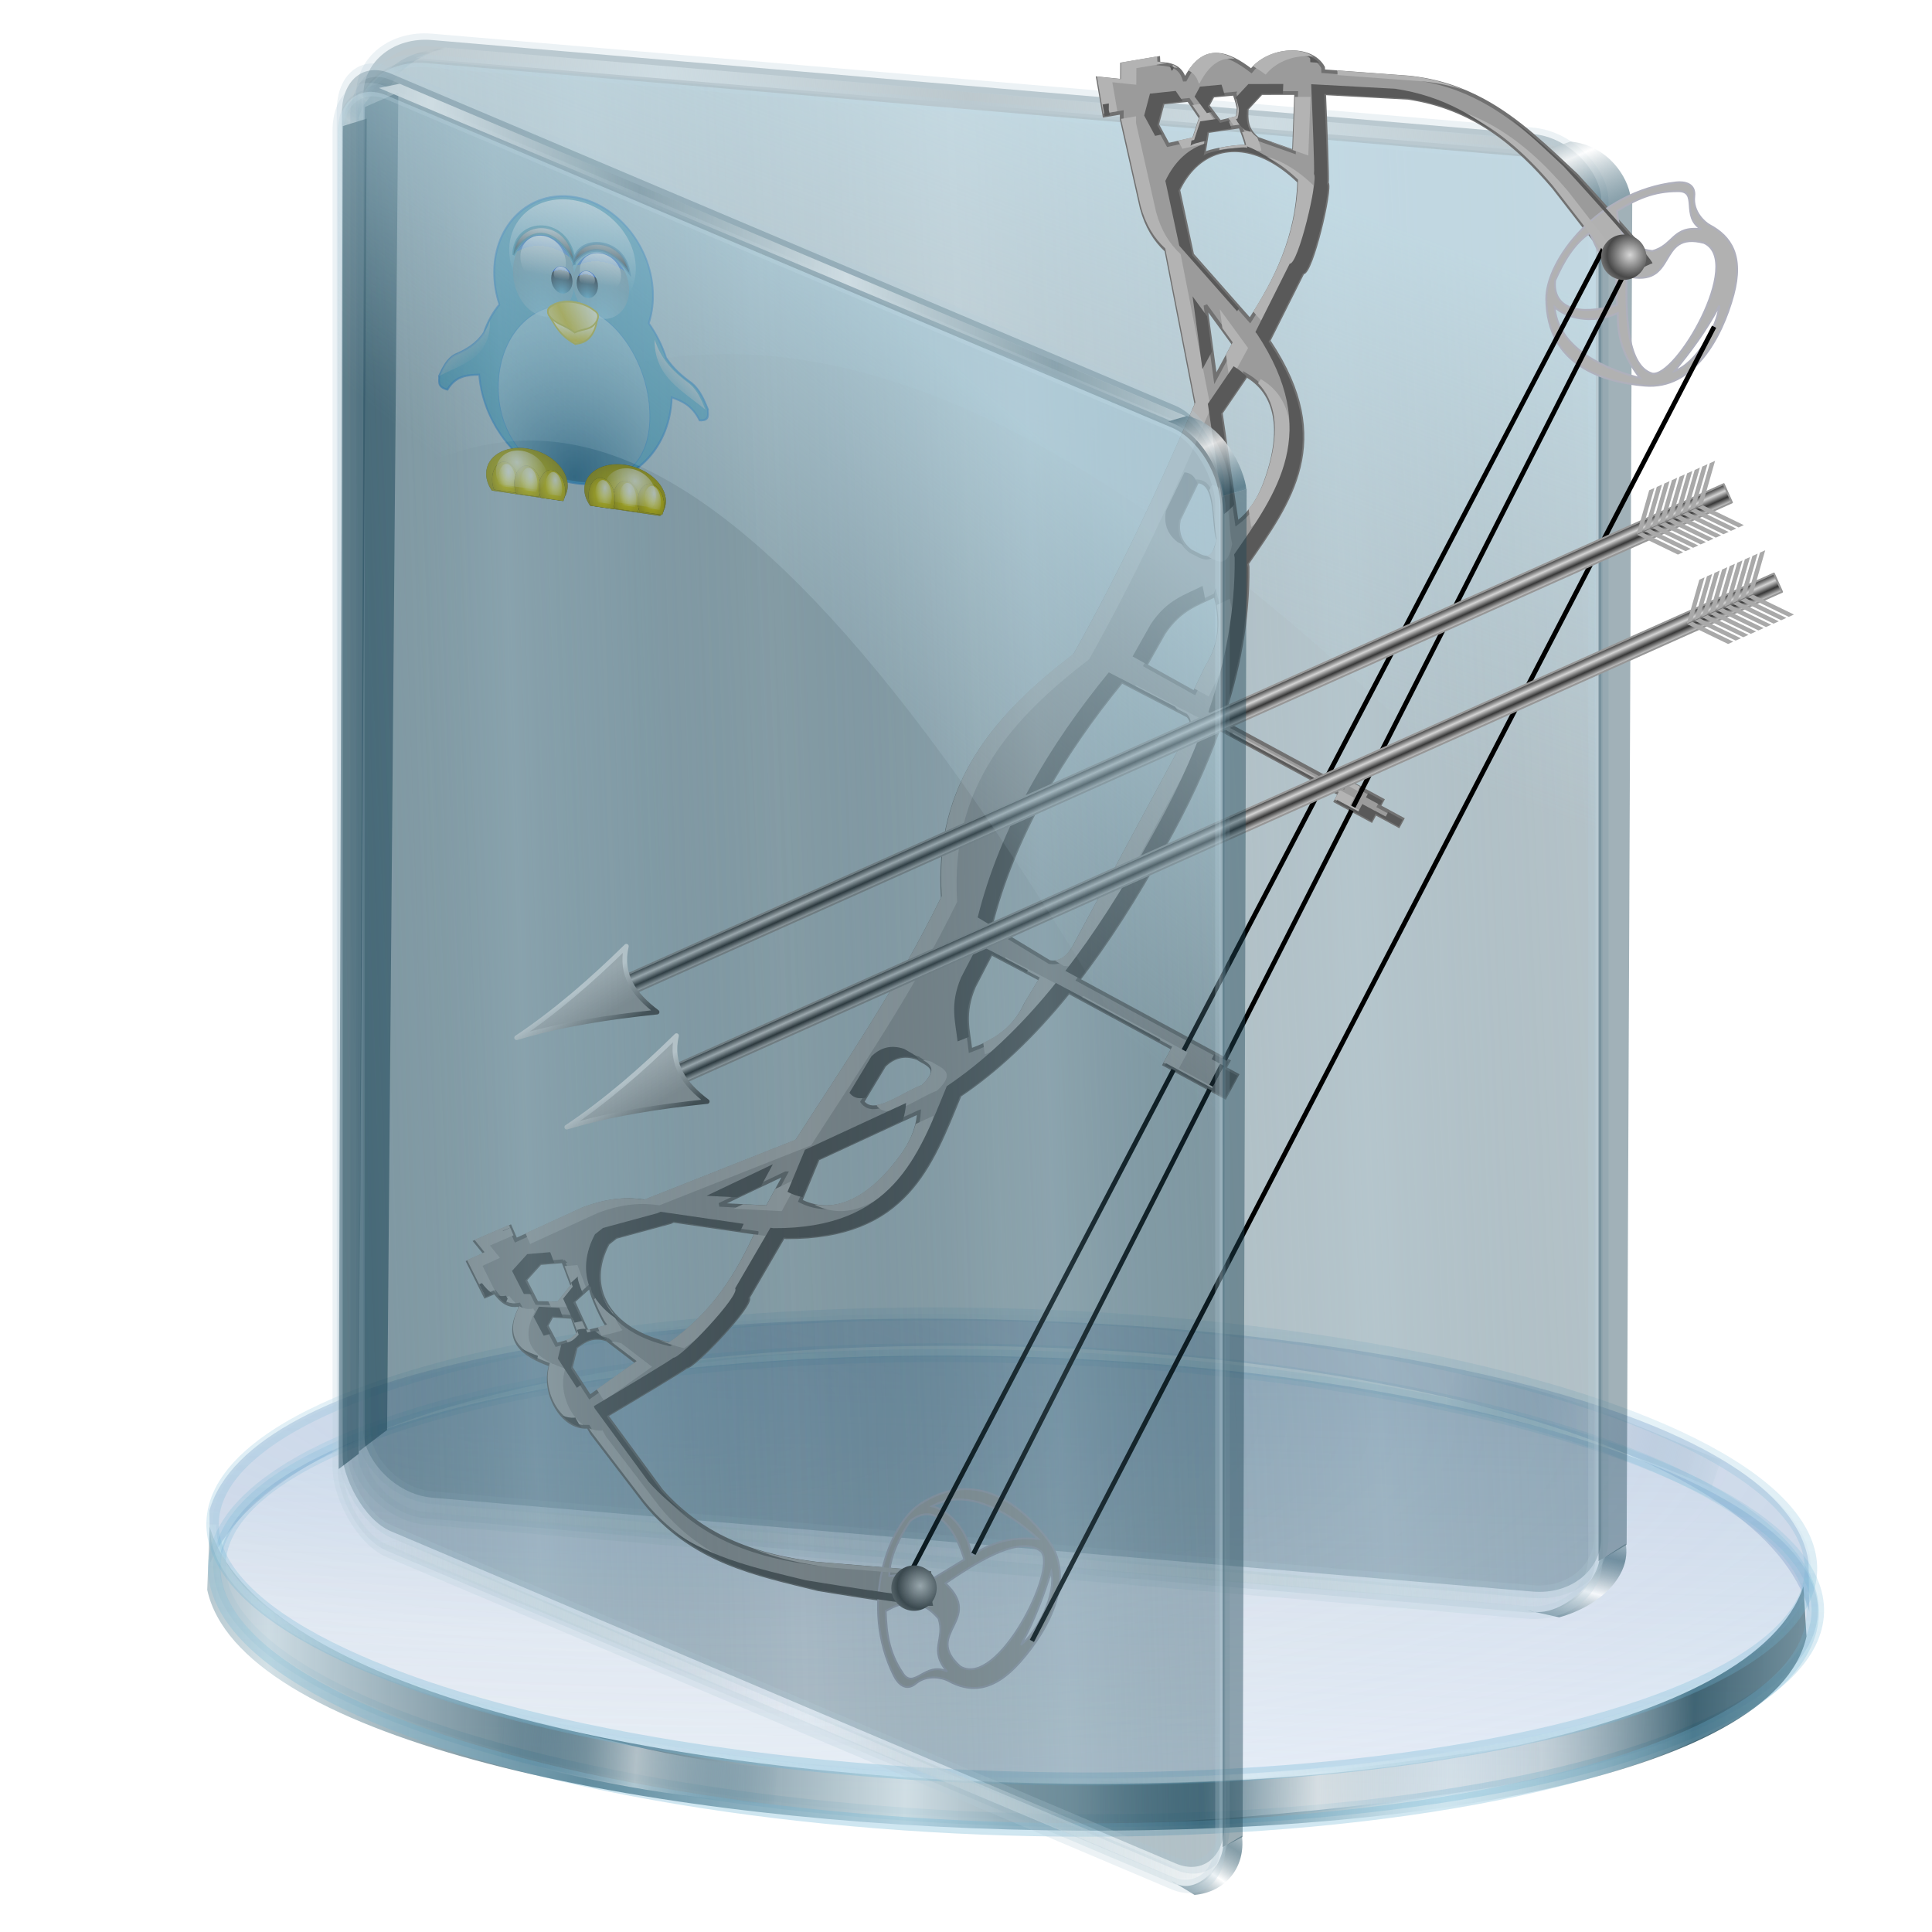 <?xml version="1.0" encoding="UTF-8" standalone="no"?>
<!-- Created with Inkscape (http://www.inkscape.org/) -->

<svg
   xmlns:a="http://ns.adobe.com/AdobeSVGViewerExtensions/3.0/"
   xmlns:dc="http://purl.org/dc/elements/1.1/"
   xmlns:cc="http://creativecommons.org/ns#"
   xmlns:rdf="http://www.w3.org/1999/02/22-rdf-syntax-ns#"
   xmlns:svg="http://www.w3.org/2000/svg"
   xmlns="http://www.w3.org/2000/svg"
   xmlns:xlink="http://www.w3.org/1999/xlink"
   xmlns:sodipodi="http://sodipodi.sourceforge.net/DTD/sodipodi-0.dtd"
   xmlns:inkscape="http://www.inkscape.org/namespaces/inkscape"
   id="svg2"
   version="1.1"
   inkscape:version="0.91 r13725"
   width="256"
   height="256"
   viewBox="0 0 256 256"
   sodipodi:docname="cross.svg">
  <defs
     id="defs6">
    <linearGradient
       inkscape:collect="always"
       id="linearGradient4341">
      <stop
         style="stop-color:#ffffff;stop-opacity:1"
         offset="0"
         id="stop4343" />
      <stop
         style="stop-color:#525252;stop-opacity:1"
         offset="1"
         id="stop4345" />
    </linearGradient>
    <linearGradient
       inkscape:collect="always"
       id="linearGradient4333">
      <stop
         style="stop-color:#a9a9a9;stop-opacity:1;"
         offset="0"
         id="stop4335" />
      <stop
         style="stop-color:#d5d5d5;stop-opacity:1"
         offset="1"
         id="stop4337" />
    </linearGradient>
    <linearGradient
       inkscape:collect="always"
       id="linearGradient4325">
      <stop
         style="stop-color:#373737;stop-opacity:1"
         offset="0"
         id="stop4327" />
      <stop
         style="stop-color:#d4d4d4;stop-opacity:1"
         offset="1"
         id="stop4329" />
    </linearGradient>
    <linearGradient
       inkscape:collect="always"
       id="linearGradient4270">
      <stop
         style="stop-color:#d6d6d6;stop-opacity:1"
         offset="0"
         id="stop4272" />
      <stop
         style="stop-color:#484848;stop-opacity:1"
         offset="1"
         id="stop4274" />
    </linearGradient>
    <radialGradient
       inkscape:collect="always"
       xlink:href="#linearGradient4270"
       id="radialGradient4276"
       cx="-63.022"
       cy="63.765"
       fx="-63.022"
       fy="63.765"
       r="19.439"
       gradientUnits="userSpaceOnUse"
       spreadMethod="reflect"
       gradientTransform="matrix(0.125,0,0,0.125,76.817,15.072)" />
    <radialGradient
       inkscape:collect="always"
       xlink:href="#linearGradient4270"
       id="radialGradient4280"
       gradientUnits="userSpaceOnUse"
       gradientTransform="matrix(0.125,0,0,0.125,77.808,176.031)"
       spreadMethod="reflect"
       cx="-63.022"
       cy="63.765"
       fx="-63.022"
       fy="63.765"
       r="19.439" />
    <linearGradient
       inkscape:collect="always"
       xlink:href="#linearGradient4325"
       id="linearGradient4331"
       x1="-59.342"
       y1="59.039"
       x2="-59.342"
       y2="58.336"
       gradientUnits="userSpaceOnUse"
       spreadMethod="reflect" />
    <linearGradient
       inkscape:collect="always"
       xlink:href="#linearGradient4333"
       id="linearGradient4339"
       x1="-124.085"
       y1="60.691"
       x2="-124.505"
       y2="56.701"
       gradientUnits="userSpaceOnUse" />
    <linearGradient
       inkscape:collect="always"
       xlink:href="#linearGradient4341"
       id="linearGradient4347"
       x1="-127.008"
       y1="57.333"
       x2="-126.283"
       y2="63.022"
       gradientUnits="userSpaceOnUse" />
    <linearGradient
       inkscape:collect="always"
       xlink:href="#linearGradient4325"
       id="linearGradient4365"
       gradientUnits="userSpaceOnUse"
       spreadMethod="reflect"
       x1="-59.342"
       y1="59.039"
       x2="-59.342"
       y2="58.336" />
    <linearGradient
       inkscape:collect="always"
       xlink:href="#linearGradient4333"
       id="linearGradient4367"
       gradientUnits="userSpaceOnUse"
       x1="-124.085"
       y1="60.691"
       x2="-124.505"
       y2="56.701" />
    <linearGradient
       inkscape:collect="always"
       xlink:href="#linearGradient4341"
       id="linearGradient4369"
       gradientUnits="userSpaceOnUse"
       x1="-127.008"
       y1="57.333"
       x2="-126.283"
       y2="63.022" />
    <linearGradient
       id="linearGradient4385">
      <stop
         id="stop4387"
         stop-color="#1a485c"
         stop-opacity="0.535" />
      <stop
         offset="1"
         id="stop4389"
         stop-color="#ffffff"
         stop-opacity="0.769" />
    </linearGradient>
    <linearGradient
       id="linearGradient3828">
      <stop
         stop-opacity="0.486"
         stop-color="#ffffff"
         id="stop3830" />
      <stop
         stop-opacity="0"
         stop-color="#286483"
         offset="1"
         id="stop3832" />
    </linearGradient>
    <linearGradient
       id="linearGradient3906">
      <stop
         stop-opacity="1"
         stop-color="#cedce2"
         id="stop3908" />
      <stop
         stop-opacity="0"
         stop-color="#cedce2"
         id="stop3910"
         offset="1" />
    </linearGradient>
    <linearGradient
       id="linearGradient3878">
      <stop
         stop-opacity="0.915"
         stop-color="#cdeaf6"
         id="stop3880" />
      <stop
         stop-opacity="0"
         stop-color="#c5e1ed"
         id="stop3882"
         offset="1" />
    </linearGradient>
    <linearGradient
       id="linearGradient3867">
      <stop
         stop-opacity="0.338"
         stop-color="#99bbc9"
         id="stop3869" />
      <stop
         stop-opacity="0"
         stop-color="#174457"
         id="stop3871"
         offset="1" />
    </linearGradient>
    <linearGradient
       id="linearGradient3851">
      <stop
         stop-opacity="0.683"
         stop-color="#123e50"
         id="stop3853" />
      <stop
         stop-opacity="0.749"
         stop-color="#c6d7de"
         offset="0.371"
         id="stop3861" />
      <stop
         stop-opacity="0.782"
         stop-color="#123e50"
         offset="0.716"
         id="stop3859" />
      <stop
         stop-opacity="0.099"
         stop-color="#c3d4db"
         id="stop3855"
         offset="1" />
    </linearGradient>
    <linearGradient
       id="linearGradient3824">
      <stop
         stop-opacity="0.838"
         stop-color="#ffffff"
         id="stop3826" />
      <stop
         stop-opacity="0"
         stop-color="#70b5d4"
         offset="1"
         id="stop3828" />
    </linearGradient>
    <linearGradient
       id="linearGradient3815">
      <stop
         stop-opacity="0.113"
         stop-color="#9fcaff"
         id="stop3817" />
      <stop
         stop-opacity="0"
         stop-color="#668dbd"
         offset="1"
         id="stop3819" />
    </linearGradient>
    <linearGradient
       id="linearGradient3773">
      <stop
         stop-opacity="0.838"
         stop-color="#70b5d4"
         id="stop3775" />
      <stop
         stop-opacity="0.275"
         stop-color="#70b5d4"
         id="stop3777"
         offset="1" />
    </linearGradient>
    <linearGradient
       id="linearGradient3765">
      <stop
         stop-opacity="0.353"
         stop-color="#668dbd"
         id="stop3767" />
      <stop
         stop-opacity="0.094"
         stop-color="#668dbd"
         id="stop3769"
         offset="1" />
    </linearGradient>
    <linearGradient
       gradientTransform="matrix(0.827,0,0,0.827,-171.108,0.533)"
       spreadMethod="reflect"
       gradientUnits="userSpaceOnUse"
       y2="54.15"
       x2="278.95"
       y1="56.22"
       x1="227.44"
       id="linearGradient3873"
       xlink:href="#linearGradient3867"
       inkscape:collect="always" />
    <linearGradient
       gradientTransform="matrix(0.823,0.08,0,0.827,-170.303,-15.752)"
       gradientUnits="userSpaceOnUse"
       y2="30.14"
       x2="264.02"
       y1="-44.748"
       x1="289.32"
       id="linearGradient3884"
       xlink:href="#linearGradient3878"
       inkscape:collect="always" />
    <linearGradient
       gradientTransform="matrix(0.827,0,0,0.827,-170.303,-15.752)"
       spreadMethod="reflect"
       gradientUnits="userSpaceOnUse"
       y2="-7.507"
       x2="360.76"
       y1="0.77"
       x1="364.85"
       id="linearGradient3898"
       xlink:href="#linearGradient4385"
       inkscape:collect="always" />
    <linearGradient
       gradientTransform="matrix(0.827,0,0,-0.827,-170.515,161.484)"
       y2="-4.093"
       x2="361.38"
       y1="-9.786"
       x1="359.71"
       spreadMethod="reflect"
       gradientUnits="userSpaceOnUse"
       id="linearGradient3902"
       xlink:href="#linearGradient4385"
       inkscape:collect="always" />
    <linearGradient
       gradientTransform="matrix(0.827,0,0,0.827,-170.303,-15.752)"
       spreadMethod="reflect"
       gradientUnits="userSpaceOnUse"
       y2="-16.12"
       x2="359.28"
       y1="-13.08"
       x1="317.98"
       id="linearGradient3912"
       xlink:href="#linearGradient3906"
       inkscape:collect="always" />
    <linearGradient
       gradientTransform="matrix(0.827,0,0,0.827,-170.303,173.553)"
       y2="-16.12"
       x2="359.28"
       y1="-13.08"
       x1="317.98"
       spreadMethod="reflect"
       gradientUnits="userSpaceOnUse"
       id="linearGradient3916"
       xlink:href="#linearGradient3906"
       inkscape:collect="always" />
    <linearGradient
       y2="6.578"
       x2="63.37"
       y1="10.421"
       x1="61.93"
       spreadMethod="reflect"
       gradientTransform="translate(-69.456,-43.096)"
       gradientUnits="userSpaceOnUse"
       id="linearGradient3858"
       xlink:href="#linearGradient3828"
       inkscape:collect="always" />
    <linearGradient
       y2="-5.81"
       x2="360.19"
       y1="0.636"
       x1="364.04"
       spreadMethod="reflect"
       gradientTransform="matrix(0.827,0,0,0.827,-170.303,-15.752)"
       gradientUnits="userSpaceOnUse"
       id="linearGradient3127"
       xlink:href="#linearGradient4385"
       inkscape:collect="always" />
    <linearGradient
       y2="-13.995"
       x2="330.8"
       y1="-13.14"
       x1="290.73"
       spreadMethod="reflect"
       gradientTransform="matrix(0.827,0,0,0.827,-170.303,-15.752)"
       gradientUnits="userSpaceOnUse"
       id="linearGradient3129"
       xlink:href="#linearGradient3906"
       inkscape:collect="always" />
    <linearGradient
       id="linearGradient3578">
      <stop
         stop-opacity="1"
         stop-color="#000000"
         id="stop3580" />
      <stop
         stop-opacity="1"
         stop-color="#fffcfc"
         id="stop3582"
         offset="1" />
    </linearGradient>
    <linearGradient
       y2="40.478"
       x2="76.24"
       y1="31.681"
       x1="76.24"
       gradientUnits="userSpaceOnUse"
       id="XMLID_26_"
       gradientTransform="matrix(2.162,0,0,2.6,-140.292,-51.897)">
      <stop
         stop-color="rgb(255,255,255)"
         id="stop191"
         offset="8.046%" />
      <stop
         stop-opacity="0"
         stop-color="rgb(255,255,255)"
         id="stop193"
         offset="100%" />
    </linearGradient>
    <radialGradient
       gradientUnits="userSpaceOnUse"
       fy="49.45"
       fx="76.51"
       r="14.862"
       cy="49.45"
       cx="76.51"
       id="XMLID_25_"
       gradientTransform="matrix(2.162,0,0,2.6,-139.897,-51.106)">
      <stop
         stop-color="rgb(187,235,255)"
         id="stop184" />
      <stop
         stop-opacity="1"
         stop-color="#7b7b7d"
         id="stop186"
         offset="1" />
      <a:midPointStop
         stop-color="#BBEBFF"
         offset="0" />
      <a:midPointStop
         stop-color="#BBEBFF"
         offset="0.5" />
      <a:midPointStop
         stop-color="#003DD7"
         offset="1" />
    </radialGradient>
    <linearGradient
       inkscape:collect="always"
       id="linearGradient2772">
      <stop
         stop-opacity="0"
         stop-color="#fff9f9"
         id="stop2774" />
      <stop
         stop-opacity="1"
         stop-color="white"
         offset="1"
         id="stop2776" />
    </linearGradient>
    <linearGradient
       inkscape:collect="always"
       id="linearGradient2781">
      <stop
         stop-opacity="1"
         stop-color="#070707"
         id="stop2783" />
      <stop
         stop-opacity="1"
         stop-color="white"
         offset="1"
         id="stop2785" />
    </linearGradient>
    <radialGradient
       gradientTransform="matrix(2.162,0,0,2.6,-139.897,-51.106)"
       id="radialGradient3407"
       cx="76.51"
       cy="49.45"
       r="14.862"
       fx="76.51"
       fy="49.45"
       gradientUnits="userSpaceOnUse">
      <stop
         stop-opacity="1"
         stop-color="#55b6de"
         id="stop3409" />
      <stop
         stop-opacity="1"
         stop-color="#000007"
         offset="1"
         id="stop3411" />
      <a:midPointStop
         stop-color="#BBEBFF"
         offset="0" />
      <a:midPointStop
         stop-color="#BBEBFF"
         offset="0.5" />
      <a:midPointStop
         stop-color="#003DD7"
         offset="1" />
    </radialGradient>
    <linearGradient
       inkscape:collect="always"
       id="linearGradient3433">
      <stop
         stop-opacity="1"
         stop-color="#d4b709"
         id="stop3435" />
      <stop
         stop-opacity="1"
         stop-color="white"
         offset="1"
         id="stop3437" />
    </linearGradient>
    <linearGradient
       inkscape:collect="always"
       id="linearGradient3443">
      <stop
         stop-opacity="1"
         stop-color="#ccc"
         id="stop3445" />
      <stop
         stop-opacity="0"
         stop-color="#ccc"
         offset="1"
         id="stop3447" />
    </linearGradient>
    <linearGradient
       inkscape:collect="always"
       id="linearGradient3457">
      <stop
         stop-opacity="1"
         stop-color="#fe0"
         id="stop3459" />
      <stop
         stop-opacity="0.704"
         stop-color="#ffe500"
         offset="1"
         id="stop3461" />
    </linearGradient>
    <linearGradient
       id="linearGradient3469"
       inkscape:collect="always">
      <stop
         stop-opacity="1"
         stop-color="#fbfbfb"
         id="stop3471" />
      <stop
         stop-opacity="0"
         stop-color="white"
         id="stop3473"
         offset="1" />
    </linearGradient>
    <linearGradient
       id="linearGradient2924">
      <stop
         stop-opacity="0.754"
         stop-color="#205274"
         id="stop2926" />
      <stop
         stop-opacity="0.458"
         stop-color="#ffffff"
         id="stop2928"
         offset="1" />
    </linearGradient>
    <radialGradient
       r="61.24"
       fy="208.25"
       fx="125.41"
       cy="208.25"
       cx="125.41"
       gradientTransform="matrix(1.559,-1.508,1.411,1.458,-665.657,134.827)"
       gradientUnits="userSpaceOnUse"
       id="radialGradient4205"
       xlink:href="#linearGradient2924"
       inkscape:collect="always" />
    <linearGradient
       y2="11.419"
       x2="-105.24"
       y1="57.59"
       x1="-105.11"
       gradientUnits="userSpaceOnUse"
       id="linearGradient4207"
       xlink:href="#linearGradient2772"
       inkscape:collect="always" />
    <linearGradient
       y2="25.797"
       x2="13.847"
       y1="56.14"
       x1="13.847"
       gradientTransform="matrix(1.09,0,0,0.939,-213.402,41.206)"
       gradientUnits="userSpaceOnUse"
       id="linearGradient4209"
       xlink:href="#linearGradient2781"
       inkscape:collect="always" />
    <linearGradient
       y2="25.797"
       x2="13.847"
       y1="56.14"
       x1="13.847"
       gradientTransform="matrix(1.09,0,0,0.939,-169.403,41.206)"
       gradientUnits="userSpaceOnUse"
       id="linearGradient4211"
       xlink:href="#linearGradient2781"
       inkscape:collect="always" />
    <radialGradient
       r="14.862"
       fy="49.45"
       fx="76.51"
       cy="49.45"
       cx="76.51"
       gradientTransform="matrix(2.162,0,0,2.6,-139.897,-51.106)"
       gradientUnits="userSpaceOnUse"
       id="radialGradient4213"
       xlink:href="#XMLID_25_"
       inkscape:collect="always" />
    <linearGradient
       y2="40.478"
       x2="76.24"
       y1="31.681"
       x1="76.24"
       gradientTransform="matrix(2.162,0,0,2.6,-140.292,-51.897)"
       gradientUnits="userSpaceOnUse"
       id="linearGradient4215"
       xlink:href="#XMLID_26_"
       inkscape:collect="always" />
    <radialGradient
       r="14.862"
       fy="49.45"
       fx="76.51"
       cy="49.45"
       cx="76.51"
       gradientTransform="matrix(1.963,0,0,2.104,-129.116,-42.922)"
       gradientUnits="userSpaceOnUse"
       id="radialGradient4221"
       xlink:href="#radialGradient3407"
       inkscape:collect="always" />
    <linearGradient
       y2="40.478"
       x2="76.24"
       y1="31.681"
       x1="76.24"
       gradientTransform="matrix(1.963,0,0,2.104,-129.476,-43.562)"
       gradientUnits="userSpaceOnUse"
       id="linearGradient4223"
       xlink:href="#XMLID_26_"
       inkscape:collect="always" />
    <linearGradient
       y2="37.86"
       x2="18.321"
       y1="51.597"
       x1="19"
       spreadMethod="reflect"
       gradientTransform="matrix(1.279,0,0,1.168,-199.436,88.808)"
       gradientUnits="userSpaceOnUse"
       id="linearGradient4229"
       xlink:href="#linearGradient3433"
       inkscape:collect="always" />
    <linearGradient
       y2="101.77"
       x2="35.527"
       y1="85.88"
       x1="19.72"
       gradientTransform="matrix(1.444,0,0,1.444,-306.017,26.646)"
       gradientUnits="userSpaceOnUse"
       id="linearGradient4231"
       xlink:href="#linearGradient3443"
       inkscape:collect="always" />
    <linearGradient
       y2="105.87"
       x2="37.17"
       y1="92.44"
       x1="26.28"
       gradientTransform="matrix(-1.444,0,0,1.444,-49.728,22.667)"
       gradientUnits="userSpaceOnUse"
       id="linearGradient4233"
       xlink:href="#linearGradient3443"
       inkscape:collect="always" />
    <radialGradient
       r="27.28"
       fy="155.54"
       fx="57.5"
       cy="155.54"
       cx="57.5"
       gradientTransform="matrix(1.36,0.043,-0.022,0.836,-293.408,120.619)"
       gradientUnits="userSpaceOnUse"
       id="radialGradient4235"
       xlink:href="#linearGradient3457"
       inkscape:collect="always" />
    <radialGradient
       r="27.28"
       fy="155.54"
       fx="57.5"
       cy="155.54"
       cx="57.5"
       gradientTransform="matrix(1.126,0.032,-0.018,0.637,-13.705,82.041)"
       gradientUnits="userSpaceOnUse"
       id="radialGradient4237"
       xlink:href="#linearGradient3457"
       inkscape:collect="always" />
    <radialGradient
       r="27.28"
       fy="151.19"
       fx="56.54"
       cy="151.19"
       cx="56.54"
       gradientTransform="matrix(-0.802,-0.034,0.016,-0.683,87.925,281.807)"
       gradientUnits="userSpaceOnUse"
       id="radialGradient4239"
       xlink:href="#linearGradient3469"
       inkscape:collect="always" />
    <radialGradient
       r="27.28"
       fy="155.54"
       fx="57.5"
       cy="155.54"
       cx="57.5"
       gradientTransform="matrix(-1.36,0.041,0.022,0.812,-56.295,125.326)"
       gradientUnits="userSpaceOnUse"
       id="radialGradient4241"
       xlink:href="#linearGradient3457"
       inkscape:collect="always" />
    <radialGradient
       r="27.28"
       fy="151.19"
       fx="56.54"
       cy="151.19"
       cx="56.54"
       gradientTransform="matrix(0.968,-0.043,-0.019,-0.872,-178.989,380.098)"
       gradientUnits="userSpaceOnUse"
       id="radialGradient4263"
       xlink:href="#linearGradient3469"
       inkscape:collect="always" />
    <radialGradient
       r="27.28"
       fy="151.19"
       fx="56.54"
       cy="151.19"
       cx="56.54"
       gradientTransform="matrix(-0.968,-0.044,0.019,-0.897,-170.714,382.891)"
       gradientUnits="userSpaceOnUse"
       id="radialGradient4265"
       xlink:href="#linearGradient3469"
       inkscape:collect="always" />
    <linearGradient
       y2="28.739"
       x2="35.681"
       y1="40.449"
       x1="12.985"
       spreadMethod="reflect"
       gradientTransform="matrix(1.279,0,0,1.168,-199.436,88.808)"
       gradientUnits="userSpaceOnUse"
       id="linearGradient4267"
       xlink:href="#linearGradient3433"
       inkscape:collect="always" />
    <linearGradient
       y2="254.22"
       x2="266.18"
       y1="253.18"
       x1="229.62"
       spreadMethod="reflect"
       gradientTransform="matrix(0.827,0,0,-0.827,-106.377,393.99)"
       gradientUnits="userSpaceOnUse"
       id="linearGradient3662"
       xlink:href="#linearGradient3828"
       inkscape:collect="always" />
    <linearGradient
       y2="252.55"
       x2="249.45"
       y1="251.92"
       x1="226.48"
       spreadMethod="reflect"
       gradientTransform="matrix(-0.82,-0.107,0.107,-0.82,367.072,422.465)"
       gradientUnits="userSpaceOnUse"
       id="linearGradient3664"
       xlink:href="#linearGradient3828"
       inkscape:collect="always" />
    <linearGradient
       y2="256.25"
       x2="17.757"
       y1="183.53"
       x1="17.757"
       gradientUnits="userSpaceOnUse"
       id="linearGradient3666"
       xlink:href="#linearGradient3765"
       inkscape:collect="always" />
    <linearGradient
       y2="173.91"
       x2="67.09"
       y1="264.77"
       x1="66.09"
       gradientUnits="userSpaceOnUse"
       id="linearGradient3668"
       xlink:href="#linearGradient3773"
       inkscape:collect="always" />
    <linearGradient
       y2="234.6"
       x2="354.07"
       y1="236.06"
       x1="218.43"
       spreadMethod="reflect"
       gradientTransform="matrix(0.827,0,0,0.827,-100.847,27.345)"
       gradientUnits="userSpaceOnUse"
       id="linearGradient3670"
       xlink:href="#linearGradient3851"
       inkscape:collect="always" />
    <linearGradient
       y2="252.55"
       x2="249.45"
       y1="251.92"
       x1="226.48"
       spreadMethod="reflect"
       gradientTransform="matrix(0.827,0,0,0.608,-100.847,80.374)"
       gradientUnits="userSpaceOnUse"
       id="linearGradient3674"
       xlink:href="#linearGradient3828"
       inkscape:collect="always" />
    <linearGradient
       y2="254.22"
       x2="266.18"
       y1="253.18"
       x1="229.62"
       spreadMethod="reflect"
       gradientTransform="matrix(-0.827,0,0,0.633,365.062,74.618)"
       gradientUnits="userSpaceOnUse"
       id="linearGradient3676"
       xlink:href="#linearGradient3828"
       inkscape:collect="always" />
    <radialGradient
       r="126.76"
       fy="149.73"
       fx="-39.669"
       cy="149.73"
       cx="-39.669"
       spreadMethod="reflect"
       gradientTransform="matrix(1,0,0,0.283,0,157.826)"
       gradientUnits="userSpaceOnUse"
       id="radialGradient3678"
       xlink:href="#linearGradient3815"
       inkscape:collect="always" />
    <linearGradient
       y2="234.13"
       x2="144.1"
       y1="264.77"
       x1="66.09"
       spreadMethod="reflect"
       gradientTransform="matrix(0.827,0,0,0.862,114.192,14.734)"
       gradientUnits="userSpaceOnUse"
       id="linearGradient3682"
       xlink:href="#linearGradient3824"
       inkscape:collect="always" />
    <linearGradient
       inkscape:collect="always"
       id="linearGradient4319">
      <stop
         id="stop4321"
         stop-color="#ffffff"
         stop-opacity="1" />
      <stop
         offset="1"
         id="stop4323"
         stop-color="#1b2acd"
         stop-opacity="1" />
    </linearGradient>
    <linearGradient
       id="linearGradient4311">
      <stop
         id="stop4313"
         stop-color="#bcbfeb"
         stop-opacity="1" />
      <stop
         id="stop4315"
         offset="0.293"
         stop-color="#5975ff"
         stop-opacity="1" />
      <stop
         offset="1"
         id="stop4317"
         stop-color="#000984"
         stop-opacity="1" />
    </linearGradient>
    <linearGradient
       id="linearGradient3381">
      <stop
         id="stop3383"
         stop-color="#ffffff"
         stop-opacity="1" />
      <stop
         id="stop3385"
         offset="1"
         stop-color="#ffffff"
         stop-opacity="0" />
    </linearGradient>
    <filter
       inkscape:collect="always"
       id="filter3743">
      <feGaussianBlur
         inkscape:collect="always"
         id="feGaussianBlur3745" />
    </filter>
    <radialGradient
       inkscape:collect="always"
       xlink:href="#linearGradient4311"
       id="radialGradient3756"
       gradientUnits="userSpaceOnUse"
       gradientTransform="matrix(4.057,-0.012,0.005,1.713,-397.619,-130.883)"
       cx="131.21"
       cy="194.55"
       fx="131.21"
       fy="194.55"
       r="105.01" />
    <linearGradient
       inkscape:collect="always"
       xlink:href="#linearGradient4319"
       id="linearGradient3758"
       gradientUnits="userSpaceOnUse"
       x1="142.64"
       y1="237.78"
       x2="148.71"
       y2="13.44" />
    <linearGradient
       inkscape:collect="always"
       xlink:href="#linearGradient3381"
       id="linearGradient3760"
       gradientUnits="userSpaceOnUse"
       gradientTransform="translate(-300.128,99.876)"
       x1="105.93"
       y1="22.952"
       x2="145.68"
       y2="123.03" />
    <linearGradient
       inkscape:collect="always"
       xlink:href="#linearGradient3773"
       id="linearGradient5433"
       gradientUnits="userSpaceOnUse"
       x1="66.09"
       y1="264.77"
       x2="67.09"
       y2="173.91" />
    <linearGradient
       inkscape:collect="always"
       xlink:href="#linearGradient3773"
       id="linearGradient5435"
       gradientUnits="userSpaceOnUse"
       x1="66.09"
       y1="264.77"
       x2="67.09"
       y2="173.91" />
    <linearGradient
       inkscape:collect="always"
       xlink:href="#linearGradient3828"
       id="linearGradient5437"
       gradientUnits="userSpaceOnUse"
       gradientTransform="translate(-69.456,-43.096)"
       spreadMethod="reflect"
       x1="61.93"
       y1="10.421"
       x2="63.37"
       y2="6.578" />
    <linearGradient
       inkscape:collect="always"
       xlink:href="#linearGradient3906"
       id="linearGradient5439"
       gradientUnits="userSpaceOnUse"
       gradientTransform="matrix(0.827,0,0,0.827,-170.303,173.553)"
       spreadMethod="reflect"
       x1="317.98"
       y1="-13.08"
       x2="359.28"
       y2="-16.12" />
    <linearGradient
       inkscape:collect="always"
       xlink:href="#linearGradient4385"
       id="linearGradient5441"
       gradientUnits="userSpaceOnUse"
       gradientTransform="matrix(0.827,0,0,-0.827,-170.515,161.484)"
       spreadMethod="reflect"
       x1="359.71"
       y1="-9.786"
       x2="361.38"
       y2="-4.093" />
    <linearGradient
       inkscape:collect="always"
       xlink:href="#linearGradient3867"
       id="linearGradient5443"
       gradientUnits="userSpaceOnUse"
       gradientTransform="matrix(0.827,0,0,0.827,-171.108,0.533)"
       spreadMethod="reflect"
       x1="227.44"
       y1="56.22"
       x2="278.95"
       y2="54.15" />
    <linearGradient
       inkscape:collect="always"
       xlink:href="#linearGradient3878"
       id="linearGradient5445"
       gradientUnits="userSpaceOnUse"
       gradientTransform="matrix(0.823,0.08,0,0.827,-170.303,-15.752)"
       x1="289.32"
       y1="-44.748"
       x2="264.02"
       y2="30.14" />
    <radialGradient
       inkscape:collect="always"
       xlink:href="#XMLID_25_"
       id="radialGradient5447"
       gradientUnits="userSpaceOnUse"
       gradientTransform="matrix(2.162,0,0,2.6,-139.897,-51.106)"
       cx="76.51"
       cy="49.45"
       fx="76.51"
       fy="49.45"
       r="14.862" />
    <linearGradient
       inkscape:collect="always"
       xlink:href="#XMLID_26_"
       id="linearGradient5449"
       gradientUnits="userSpaceOnUse"
       gradientTransform="matrix(2.162,0,0,2.6,-140.292,-51.897)"
       x1="76.24"
       y1="31.681"
       x2="76.24"
       y2="40.478" />
    <radialGradient
       inkscape:collect="always"
       xlink:href="#radialGradient3407"
       id="radialGradient5451"
       gradientUnits="userSpaceOnUse"
       gradientTransform="matrix(1.963,0,0,2.104,-129.116,-42.922)"
       cx="76.51"
       cy="49.45"
       fx="76.51"
       fy="49.45"
       r="14.862" />
    <linearGradient
       inkscape:collect="always"
       xlink:href="#XMLID_26_"
       id="linearGradient5453"
       gradientUnits="userSpaceOnUse"
       gradientTransform="matrix(1.963,0,0,2.104,-129.476,-43.562)"
       x1="76.24"
       y1="31.681"
       x2="76.24"
       y2="40.478" />
    <radialGradient
       inkscape:collect="always"
       xlink:href="#linearGradient3457"
       id="radialGradient5455"
       gradientUnits="userSpaceOnUse"
       gradientTransform="matrix(1.126,0.032,-0.018,0.637,-13.705,82.041)"
       cx="57.5"
       cy="155.54"
       fx="57.5"
       fy="155.54"
       r="27.28" />
    <radialGradient
       inkscape:collect="always"
       xlink:href="#linearGradient3469"
       id="radialGradient5457"
       gradientUnits="userSpaceOnUse"
       gradientTransform="matrix(-0.802,-0.034,0.016,-0.683,87.925,281.807)"
       cx="56.54"
       cy="151.19"
       fx="56.54"
       fy="151.19"
       r="27.28" />
    <radialGradient
       inkscape:collect="always"
       xlink:href="#linearGradient3457"
       id="radialGradient5459"
       gradientUnits="userSpaceOnUse"
       gradientTransform="matrix(1.126,0.032,-0.018,0.637,-13.705,82.041)"
       cx="57.5"
       cy="155.54"
       fx="57.5"
       fy="155.54"
       r="27.28" />
    <radialGradient
       inkscape:collect="always"
       xlink:href="#linearGradient3469"
       id="radialGradient5461"
       gradientUnits="userSpaceOnUse"
       gradientTransform="matrix(-0.802,-0.034,0.016,-0.683,87.925,281.807)"
       cx="56.54"
       cy="151.19"
       fx="56.54"
       fy="151.19"
       r="27.28" />
    <radialGradient
       inkscape:collect="always"
       xlink:href="#linearGradient3457"
       id="radialGradient5463"
       gradientUnits="userSpaceOnUse"
       gradientTransform="matrix(1.126,0.032,-0.018,0.637,-13.705,82.041)"
       cx="57.5"
       cy="155.54"
       fx="57.5"
       fy="155.54"
       r="27.28" />
    <radialGradient
       inkscape:collect="always"
       xlink:href="#linearGradient3469"
       id="radialGradient5465"
       gradientUnits="userSpaceOnUse"
       gradientTransform="matrix(-0.802,-0.034,0.016,-0.683,87.925,281.807)"
       cx="56.54"
       cy="151.19"
       fx="56.54"
       fy="151.19"
       r="27.28" />
    <radialGradient
       inkscape:collect="always"
       xlink:href="#linearGradient3457"
       id="radialGradient5467"
       gradientUnits="userSpaceOnUse"
       gradientTransform="matrix(1.126,0.032,-0.018,0.637,-13.705,82.041)"
       cx="57.5"
       cy="155.54"
       fx="57.5"
       fy="155.54"
       r="27.28" />
    <radialGradient
       inkscape:collect="always"
       xlink:href="#linearGradient3469"
       id="radialGradient5469"
       gradientUnits="userSpaceOnUse"
       gradientTransform="matrix(-0.802,-0.034,0.016,-0.683,87.925,281.807)"
       cx="56.54"
       cy="151.19"
       fx="56.54"
       fy="151.19"
       r="27.28" />
    <radialGradient
       inkscape:collect="always"
       xlink:href="#linearGradient3457"
       id="radialGradient5471"
       gradientUnits="userSpaceOnUse"
       gradientTransform="matrix(1.126,0.032,-0.018,0.637,-13.705,82.041)"
       cx="57.5"
       cy="155.54"
       fx="57.5"
       fy="155.54"
       r="27.28" />
    <radialGradient
       inkscape:collect="always"
       xlink:href="#linearGradient3469"
       id="radialGradient5473"
       gradientUnits="userSpaceOnUse"
       gradientTransform="matrix(-0.802,-0.034,0.016,-0.683,87.925,281.807)"
       cx="56.54"
       cy="151.19"
       fx="56.54"
       fy="151.19"
       r="27.28" />
  </defs>
  <sodipodi:namedview
     pagecolor="#ffffff"
     bordercolor="#666666"
     borderopacity="1"
     objecttolerance="10"
     gridtolerance="10"
     guidetolerance="10"
     inkscape:pageopacity="0"
     inkscape:pageshadow="2"
     inkscape:window-width="1920"
     inkscape:window-height="1057"
     id="namedview4"
     showgrid="false"
     inkscape:zoom="3.3789062"
     inkscape:cx="128"
     inkscape:cy="128"
     inkscape:window-x="-2"
     inkscape:window-y="-5"
     inkscape:window-maximized="1"
     inkscape:current-layer="svg2"
     inkscape:snap-global="false" />
  <g
     id="g3846"
     transform="matrix(1.018,0.031,-0.031,1.018,3.542,-7.171)">
    <path
       style="opacity:0.6;fill:url(#linearGradient3662);fill-opacity:1;stroke:none"
       sodipodi:nodetypes="ccccc"
       inkscape:connector-curvature="0"
       id="path3807"
       d="m 54.736,189.873 c 11.343,-2.986 45.459,-11.095 58.887,-9.859 l -0.886,-4.417 c -12.716,0.165 -45.309,4.766 -58.434,9.796 z" />
    <path
       style="fill:url(#linearGradient3664);fill-opacity:1;stroke:none"
       d="m 225.185,193.85 c -10.996,-4.577 -21.979,-7.512 -35.16,-9.587 l 1.518,-4.32 c 13.501,1.503 24.017,6.306 34.784,10.309 z"
       id="path3803"
       inkscape:connector-curvature="0"
       sodipodi:nodetypes="ccccc" />
    <path
       style="fill:#7b97c2;fill-opacity:0.332;stroke:none"
       sodipodi:nodetypes="ccccc"
       inkscape:connector-curvature="0"
       id="path3781"
       d="m 29.953,202.769 0.296,6.783 c 17.429,-41.667 194.672,-41.857 208.155,0 l -0.296,-6.502 C 231.103,165.66 39.311,165.153 29.953,202.769 Z" />
    <ellipse
       style="fill:url(#linearGradient3666);fill-opacity:1;stroke:url(#linearGradient5433);stroke-width:1.959;stroke-miterlimit:4;stroke-dasharray:none;stroke-opacity:0.427"
       ry="34.923"
       rx="125.78"
       cy="220.19"
       cx="24.564"
       transform="matrix(0.827,0,0,0.862,115.18,19.83)"
       id="path3755"
       stroke-miterlimit="4" />
    <path
       style="fill:url(#linearGradient3670);fill-opacity:1;stroke:none"
       d="m 29.983,213.069 0.067,-8.22 c 13.102,40.124 195.927,39.629 207.496,1.437 l 0.592,6.502 C 231.132,250.178 39.34,250.685 29.983,213.069 Z"
       id="path3783"
       inkscape:connector-curvature="0"
       sodipodi:nodetypes="ccccc" />
    <ellipse
       style="fill:none;stroke:url(#linearGradient5435);stroke-width:1.959;stroke-miterlimit:4;stroke-dasharray:none;stroke-opacity:0.427"
       ry="34.923"
       rx="125.78"
       cy="220.19"
       cx="24.564"
       id="path3785"
       transform="matrix(0.827,0,0,0.89,114.517,13.925)"
       stroke-miterlimit="4" />
    <path
       style="fill:url(#linearGradient3674);fill-opacity:1;stroke:none"
       sodipodi:nodetypes="ccccc"
       inkscape:connector-curvature="0"
       id="path3789"
       d="m 68.008,227.81 c 11.496,2.29 23.526,5.878 36.865,6.135 l -0.346,4.779 c -13.505,-0.504 -25.08,-2.407 -35.682,-5.023 z" />
    <path
       style="fill:url(#linearGradient3676);fill-opacity:1;stroke:none"
       d="m 203.819,227.637 c -11.343,2.117 -44.492,8.055 -57.986,6.597 l -0.144,5.491 c 12.959,0.451 46.312,-4.401 58.375,-7.444 z"
       id="path3799"
       inkscape:connector-curvature="0"
       sodipodi:nodetypes="ccccc" />
    <ellipse
       style="fill:url(#radialGradient3678);fill-opacity:1;stroke:url(#linearGradient3668);stroke-width:1.959;stroke-miterlimit:4;stroke-dasharray:none;stroke-opacity:0.427"
       ry="34.923"
       rx="125.78"
       cy="220.19"
       cx="24.564"
       id="path3811"
       transform="matrix(0.827,0,0,0.862,114.122,14.437)"
       stroke-miterlimit="4" />
    <path
       style="fill:none;stroke:url(#linearGradient3682);stroke-width:0.827;stroke-miterlimit:4;stroke-dasharray:none;stroke-opacity:0.427"
       sodipodi:nodetypes="csc"
       inkscape:connector-curvature="0"
       id="path3821"
       d="m 238.526,204.545 c 0,16.626 -46.571,30.105 -104.02,30.105 -57.448,0 -104.02,-13.478 -104.02,-30.105"
       stroke-miterlimit="4" />
  </g>
  <g
     id="g3834"
     transform="matrix(1.164,0,0,1.019,60.464,42.792)">
    <path
       style="fill:url(#linearGradient5437);fill-opacity:1;stroke:none"
       sodipodi:nodetypes="ccccc"
       inkscape:connector-curvature="0"
       id="path3818"
       d="m -10.608,-28.051 2.642,-1.321 c 0.547,-2.317 2.202,-4.95 6.725,-6.325 -3.306,0.187 -5.221,1.438 -6.725,3.002 -1.981,1.479 -2.332,3.06 -2.642,4.644 z" />
    <path
       style="opacity:0.771;fill:url(#linearGradient5439);fill-opacity:1;stroke:none"
       d="m -4.665,154.856 3.313,-1.371 128.169,12.337 -4.455,1.142 z"
       id="path3914"
       inkscape:connector-curvature="0" />
    <path
       style="fill:url(#linearGradient5441);fill-opacity:1;stroke:none"
       d="m 121.931,167.403 c 3.221,1.302 7.77,-3.233 8.169,-6.413 l 3.02,-2.244 c 0.632,4.076 -2.777,8.039 -7.569,9.569 z"
       id="path3900"
       inkscape:connector-curvature="0"
       sodipodi:nodetypes="ccccc" />
    <rect
       style="opacity:0.6;fill:#123e50;fill-opacity:0.473;stroke:#b6ccd6;stroke-width:1.658;stroke-miterlimit:4;stroke-dasharray:none;stroke-opacity:0.427"
       transform="matrix(0.995,0.097,0,1,0,0)"
       ry="7.847"
       y="-36.518"
       x="-10.624"
       height="189.54"
       width="141.62"
       id="rect3863"
       stroke-miterlimit="4"
       rx="7.847" />
    <path
       style="fill:#204757;fill-opacity:0.585;stroke:none"
       d="m -10.438,-28.065 3.837,-1.918 -1.279,173.933 -3.197,2.771 z"
       id="path3888"
       inkscape:connector-curvature="0"
       sodipodi:nodetypes="ccccc" />
    <rect
       style="opacity:0.6;fill:url(#linearGradient5443);fill-opacity:1;stroke:#b6ccd6;stroke-width:1.658;stroke-miterlimit:4;stroke-dasharray:none;stroke-opacity:0.427"
       id="rect3865"
       width="141.62"
       height="189.54"
       x="-11.295"
       y="-33.755"
       ry="7.847"
       transform="matrix(0.995,0.097,0,1,0,0)"
       stroke-miterlimit="4"
       rx="7.847" />
    <path
       style="opacity:0.6;fill:url(#linearGradient5445);fill-opacity:1;stroke:none"
       sodipodi:nodetypes="sssccss"
       inkscape:connector-curvature="0"
       id="rect3875"
       d="M -3.432,-33.793 121.899,-21.591 c 4.327,0.421 7.81,4.26 7.81,8.608 l 0,90.849 C 54.59,-16.358 19.503,-2.635 -11.242,22.793 l 0,-49.499 c 0,-4.347 3.483,-7.508 7.81,-7.087 z" />
    <path
       style="fill:#204757;fill-opacity:0.418;stroke:none"
       sodipodi:nodetypes="ccccc"
       inkscape:connector-curvature="0"
       id="path3886"
       d="m 130.029,-14.636 3.837,-1.918 -0.639,175.425 -3.197,2.132 z" />
    <path
       style="fill:url(#linearGradient3898);fill-opacity:1;stroke:none"
       sodipodi:nodetypes="ccccc"
       inkscape:connector-curvature="0"
       id="path3890"
       d="m 122.143,-21.67 c 3.221,-1.302 7.51,3.847 7.909,7.027 l 3.607,-1.801 c -0.28,-2.409 -2.444,-6.622 -6.827,-7.144 z" />
    <path
       style="fill:url(#linearGradient3912);fill-opacity:1;stroke:none"
       inkscape:connector-curvature="0"
       id="path3904"
       d="m -4.665,-34.449 3.313,-1.371 128.169,12.337 -4.455,1.142 z" />
  </g>
  <g
     id="g4152"
     transform="matrix(0.164,0.024,0,0.18,105.002,22.541)">
    <path
       style="fill:#188cb4;fill-opacity:0.618;fill-rule:evenodd;stroke:#2780c7;stroke-width:1.444;stroke-linecap:butt;stroke-linejoin:miter;stroke-miterlimit:4;stroke-dasharray:none;stroke-opacity:0.668"
       id="path1894"
       d="m -176.858,43.344 c -35.42,0 -64.125,28.736 -64.125,64.156 0,8.11 1.469,15.886 4.219,23.031 -5.378,6.694 -9.633,14.279 -12.5,22.5 -6.007,9.029 -14.348,14.579 -23.281,19.219 -6.252,3.879 -9.621,10.622 -12.938,17.438 0.427,3.61 -2.092,8.226 6.75,9.031 6.68,-11.297 16.162,-12.851 25.625,-14.406 3.483,38.957 36.939,69.563 77.656,69.562 42.093,0 76.457,-32.7 77.938,-73.531 8.399,1.488 16.551,3.782 22.5,13.844 8.842,-0.805 6.323,-5.39 6.75,-9 -3.316,-6.815 -6.685,-13.558 -12.938,-17.438 -7.811,-4.057 -15.167,-8.805 -20.906,-15.969 -3.217,-8.707 -7.979,-16.681 -14,-23.594 2.208,-6.486 3.438,-13.458 3.438,-20.688 0,-35.42 -28.767,-64.156 -64.188,-64.156 z"
       inkscape:connector-curvature="0"
       stroke-miterlimit="4" />
    <path
       style="opacity:0.89;fill:url(#radialGradient4205);fill-opacity:1;stroke:#2780c7;stroke-width:0.6;stroke-linecap:round;stroke-linejoin:round;stroke-miterlimit:4;stroke-dasharray:none;stroke-dashoffset:0;stroke-opacity:0.668"
       sodipodi:nodetypes="csssc"
       id="path1882"
       d="m -115.19,196.744 c 0,37.633 -26.613,55.823 -60.574,55.823 -33.962,0 -61.903,-23.333 -61.903,-60.966 0,-37.633 27.563,-68.176 61.525,-68.176 33.962,0 60.953,35.686 60.953,73.319 z"
       inkscape:connector-curvature="0"
       stroke-miterlimit="4" />
    <ellipse
       style="opacity:0.89;fill:url(#linearGradient4207);fill-opacity:1;stroke:none"
       ry="30.267"
       rx="35.41"
       cy="44.653"
       cx="-110.978"
       transform="matrix(1.444,0,0,1.444,-17.448,24.932)"
       id="path1885" />
    <path
       style="fill:url(#linearGradient4209);fill-opacity:1;fill-rule:evenodd;stroke:#1f829f;stroke-width:2.024;stroke-linecap:butt;stroke-linejoin:miter;stroke-miterlimit:4;stroke-dasharray:none;stroke-opacity:0.635"
       sodipodi:nodetypes="ccc"
       id="path1893"
       d="m -225.307,92.457 c 0.446,-28.303 46.978,-35.457 49.436,0.544 -16.306,-28.314 -37.699,-21.744 -49.436,-0.544 z"
       inkscape:connector-curvature="0"
       stroke-miterlimit="4" />
    <path
       style="fill:url(#linearGradient4211);fill-opacity:1;fill-rule:evenodd;stroke:#307ba5;stroke-width:2.024;stroke-linecap:butt;stroke-linejoin:miter;stroke-miterlimit:4;stroke-dasharray:none;stroke-opacity:0.639"
       d="m -176.736,91.885 c 1.721,-20.966 40.437,-25.039 44.864,1.115 -16.306,-17.05 -30.842,-17.13 -44.864,-1.115 z"
       id="path2789"
       sodipodi:nodetypes="ccc"
       inkscape:connector-curvature="0"
       stroke-miterlimit="4" />
    <g
       transform="matrix(1.444,0,0,1.444,-236.875,26.646)"
       id="g3373">
      <path
         style="opacity:0.446;fill:url(#radialGradient5447)"
         id="path188"
         d="m 42.162,53.952 c 0,11.45 -7.716,20.726 -17.237,20.726 -9.512,0 -17.237,-9.276 -17.237,-20.726 0,-11.447 7.722,-20.728 17.237,-20.728 9.521,0.003 17.237,9.281 17.237,20.728 z"
         inkscape:connector-curvature="0" />
      <path
         style="fill:url(#linearGradient5449)"
         id="path195"
         d="m 37.253,45.965 c 0,6.788 -5.697,12.292 -12.723,12.292 -7.022,0 -12.716,-5.504 -12.716,-12.292 0,-6.793 5.694,-12.3 12.716,-12.3 7.026,0 12.723,5.506 12.723,12.3 z"
         a:adobe-blending-mode="screen"
         inkscape:connector-curvature="0" />
    </g>
    <g
       id="g3381"
       transform="matrix(1.312,0,0,1.169,-187.284,42.663)">
      <path
         style="opacity:0.483;fill:url(#radialGradient4213)"
         d="m 42.162,53.952 c 0,11.45 -7.716,20.726 -17.237,20.726 -9.512,0 -17.237,-9.276 -17.237,-20.726 0,-11.447 7.722,-20.728 17.237,-20.728 9.521,0.003 17.237,9.281 17.237,20.728 z"
         id="path3383"
         inkscape:connector-curvature="0" />
      <path
         style="fill:url(#linearGradient4215)"
         a:adobe-blending-mode="screen"
         d="m 37.253,45.965 c 0,6.788 -5.697,12.292 -12.723,12.292 -7.022,0 -12.716,-5.504 -12.716,-12.292 0,-6.793 5.694,-12.3 12.716,-12.3 7.026,0 12.723,5.506 12.723,12.3 z"
         id="path3385"
         inkscape:connector-curvature="0" />
    </g>
    <g
       transform="matrix(0.55,0,0,0.592,-197.619,80.778)"
       id="g3413">
      <path
         style="fill:url(#radialGradient5451)"
         id="path3393"
         d="m 36.228,42.083 c 0,9.264 -7.007,16.769 -15.654,16.769 -8.639,0 -15.654,-7.505 -15.654,-16.769 0,-9.262 7.013,-16.772 15.654,-16.772 8.647,0.002 15.654,7.51 15.654,16.772 z"
         inkscape:connector-curvature="0" />
      <path
         style="fill:url(#linearGradient5453)"
         id="path3395"
         d="m 31.769,35.62 c 0,5.492 -5.174,9.946 -11.555,9.946 -6.377,0 -11.549,-4.453 -11.549,-9.946 0,-5.497 5.172,-9.952 11.549,-9.952 6.381,0 11.555,4.455 11.555,9.952 z"
         a:adobe-blending-mode="screen"
         inkscape:connector-curvature="0" />
    </g>
    <g
       id="g3421"
       transform="matrix(0.55,0,0,0.592,-177.048,81.35)">
      <path
         style="fill:url(#radialGradient4221)"
         d="m 36.228,42.083 c 0,9.264 -7.007,16.769 -15.654,16.769 -8.639,0 -15.654,-7.505 -15.654,-16.769 0,-9.262 7.013,-16.772 15.654,-16.772 8.647,0.002 15.654,7.51 15.654,16.772 z"
         id="path3423"
         inkscape:connector-curvature="0" />
      <path
         style="fill:url(#linearGradient4223)"
         a:adobe-blending-mode="screen"
         d="m 31.769,35.62 c 0,5.492 -5.174,9.946 -11.555,9.946 -6.377,0 -11.549,-4.453 -11.549,-9.946 0,-5.497 5.172,-9.952 11.549,-9.952 6.381,0 11.555,4.455 11.555,9.952 z"
         id="path3425"
         inkscape:connector-curvature="0" />
    </g>
    <path
       style="fill:url(#linearGradient4229);fill-opacity:1;fill-rule:evenodd;stroke:#c1b11c;stroke-width:1.222;stroke-linecap:butt;stroke-linejoin:miter;stroke-opacity:1"
       inkscape:connector-curvature="0"
       sodipodi:nodetypes="cccccc"
       id="path3431"
       d="m -175.66,151.366 c 10.529,-2.006 15.787,-9.145 17.705,-19.41 0.508,-1.992 2.619,-5.152 -2.529,-7.394 -8.988,-5.27 -24.64,-5.185 -33.388,0.924 -4.059,2.465 -4.352,4.93 -3.035,7.394 5.282,6.772 8.592,13.825 21.247,18.486 z" />
    <path
       style="fill:url(#linearGradient4231);fill-opacity:1;fill-rule:evenodd;stroke:none"
       d="m -244.387,143.543 c -5.764,14.995 -16.437,22.626 -28.144,28.706 -6.252,3.879 -9.63,10.634 -12.946,17.449 18.319,-11.379 41.592,-18.464 41.09,-46.155 z"
       id="path3441"
       sodipodi:nodetypes="cccc"
       inkscape:connector-curvature="0" />
    <path
       style="fill:url(#linearGradient4233);fill-opacity:1;fill-rule:evenodd;stroke:none"
       sodipodi:nodetypes="cccc"
       id="path3451"
       d="m -111.359,139.564 c 5.764,14.995 16.437,22.626 28.144,28.706 6.252,3.879 9.63,10.634 12.946,17.449 -18.319,-11.379 -41.592,-18.464 -41.09,-46.155 z"
       inkscape:connector-curvature="0" />
    <path
       style="opacity:0.833;fill:#000000;fill-opacity:1;stroke:none"
       id="path1878"
       d="m -214.512,233.499 c -18.18,0 -32.935,10.307 -32.935,23.017 0,4.297 1.668,8.332 4.603,11.775 l 56.628,0 c 2.935,-3.443 4.64,-7.478 4.64,-11.775 0,-12.71 -14.756,-23.017 -32.935,-23.017 z"
       inkscape:connector-curvature="0" />
    <path
       style="opacity:0.833;fill:url(#radialGradient4235);fill-opacity:1;stroke:none"
       d="m -214.512,233.499 c -18.18,0 -32.935,10.307 -32.935,23.017 0,4.297 1.668,8.332 4.603,11.775 l 56.628,0 c 2.935,-3.443 4.64,-7.478 4.64,-11.775 0,-12.71 -14.756,-23.017 -32.935,-23.017 z"
       id="path3455"
       inkscape:connector-curvature="0" />
    <g
       style="opacity:0.833"
       id="g3484"
       transform="matrix(-0.391,0,0,0.819,-211.769,108.048)">
      <path
         style="fill:#000000;fill-opacity:1;stroke:none"
         id="path3486"
         d="m 51.645,168.018 c -15.059,0 -27.281,7.851 -27.281,17.531 0,3.273 1.381,6.346 3.812,8.969 l 46.906,0 c 2.431,-2.623 3.844,-5.696 3.844,-8.969 0,-9.681 -12.223,-17.531 -27.281,-17.531 z"
         inkscape:connector-curvature="0" />
      <path
         style="fill:url(#radialGradient5455);fill-opacity:1;stroke:none"
         d="m 51.645,168.018 c -15.059,0 -27.281,7.851 -27.281,17.531 0,3.273 1.381,6.346 3.812,8.969 l 46.906,0 c 2.431,-2.623 3.844,-5.696 3.844,-8.969 0,-9.681 -12.223,-17.531 -27.281,-17.531 z"
         id="path3488"
         inkscape:connector-curvature="0" />
      <path
         style="fill:url(#radialGradient5457);fill-opacity:1;stroke:none"
         id="path3490"
         d="m 48.201,169.741 c -9.545,0 -17.293,6.116 -17.293,13.658 0,2.55 0.876,4.944 2.417,6.987 l 29.733,0 c 1.541,-2.043 2.436,-4.437 2.436,-6.987 0,-7.542 -7.748,-13.658 -17.293,-13.658 z"
         inkscape:connector-curvature="0" />
    </g>
    <path
       style="opacity:0.833;fill:#000000;fill-opacity:1;stroke:none"
       id="path2052"
       d="m -135.19,234.978 c 18.18,0 32.935,10.012 32.935,22.359 0,4.174 -1.668,8.093 -4.603,11.438 l -56.628,0 c -2.935,-3.345 -4.64,-7.264 -4.64,-11.438 0,-12.346 14.756,-22.359 32.935,-22.359 z"
       inkscape:connector-curvature="0" />
    <path
       style="opacity:0.833;fill:url(#radialGradient4241);fill-opacity:1;stroke:none"
       d="m -135.19,234.978 c 18.18,0 32.935,10.012 32.935,22.359 0,4.174 -1.668,8.093 -4.603,11.438 l -56.628,0 c -2.935,-3.345 -4.64,-7.264 -4.64,-11.438 0,-12.346 14.756,-22.359 32.935,-22.359 z"
       id="path2054"
       inkscape:connector-curvature="0" />
    <g
       style="opacity:0.833"
       transform="matrix(-0.391,0,0,0.819,-193.863,108.532)"
       id="g2062">
      <path
         style="fill:#000000;fill-opacity:1;stroke:none"
         d="m 51.645,168.018 c -15.059,0 -27.281,7.851 -27.281,17.531 0,3.273 1.381,6.346 3.812,8.969 l 46.906,0 c 2.431,-2.623 3.844,-5.696 3.844,-8.969 0,-9.681 -12.223,-17.531 -27.281,-17.531 z"
         id="path2064"
         inkscape:connector-curvature="0" />
      <path
         style="fill:url(#radialGradient5459);fill-opacity:1;stroke:none"
         id="path2066"
         d="m 51.645,168.018 c -15.059,0 -27.281,7.851 -27.281,17.531 0,3.273 1.381,6.346 3.812,8.969 l 46.906,0 c 2.431,-2.623 3.844,-5.696 3.844,-8.969 0,-9.681 -12.223,-17.531 -27.281,-17.531 z"
         inkscape:connector-curvature="0" />
      <path
         style="fill:url(#radialGradient5461);fill-opacity:1;stroke:none"
         d="m 48.201,169.741 c -9.545,0 -17.293,6.116 -17.293,13.658 0,2.55 0.876,4.944 2.417,6.987 l 29.733,0 c 1.541,-2.043 2.436,-4.437 2.436,-6.987 0,-7.542 -7.748,-13.658 -17.293,-13.658 z"
         id="path2068"
         inkscape:connector-curvature="0" />
    </g>
    <g
       style="opacity:0.833"
       id="g2074"
       transform="matrix(-0.391,0,0,0.819,-174.022,109.016)">
      <path
         style="fill:#000000;fill-opacity:1;stroke:none"
         id="path2076"
         d="m 51.645,168.018 c -15.059,0 -27.281,7.851 -27.281,17.531 0,3.273 1.381,6.346 3.812,8.969 l 46.906,0 c 2.431,-2.623 3.844,-5.696 3.844,-8.969 0,-9.681 -12.223,-17.531 -27.281,-17.531 z"
         inkscape:connector-curvature="0" />
      <path
         style="fill:url(#radialGradient5463);fill-opacity:1;stroke:none"
         d="m 51.645,168.018 c -15.059,0 -27.281,7.851 -27.281,17.531 0,3.273 1.381,6.346 3.812,8.969 l 46.906,0 c 2.431,-2.623 3.844,-5.696 3.844,-8.969 0,-9.681 -12.223,-17.531 -27.281,-17.531 z"
         id="path2078"
         inkscape:connector-curvature="0" />
      <path
         style="fill:url(#radialGradient5465);fill-opacity:1;stroke:none"
         id="path2080"
         d="m 48.201,169.741 c -9.545,0 -17.293,6.116 -17.293,13.658 0,2.55 0.876,4.944 2.417,6.987 l 29.733,0 c 1.541,-2.043 2.436,-4.437 2.436,-6.987 0,-7.542 -7.748,-13.658 -17.293,-13.658 z"
         inkscape:connector-curvature="0" />
    </g>
    <g
       style="opacity:0.833"
       id="g2086"
       transform="matrix(-0.391,0,0,0.819,-114.015,109.016)">
      <path
         style="fill:#000000;fill-opacity:1;stroke:none"
         id="path2088"
         d="m 51.645,168.018 c -15.059,0 -27.281,7.851 -27.281,17.531 0,3.273 1.381,6.346 3.812,8.969 l 46.906,0 c 2.431,-2.623 3.844,-5.696 3.844,-8.969 0,-9.681 -12.223,-17.531 -27.281,-17.531 z"
         inkscape:connector-curvature="0" />
      <path
         style="fill:url(#radialGradient5467);fill-opacity:1;stroke:none"
         d="m 51.645,168.018 c -15.059,0 -27.281,7.851 -27.281,17.531 0,3.273 1.381,6.346 3.812,8.969 l 46.906,0 c 2.431,-2.623 3.844,-5.696 3.844,-8.969 0,-9.681 -12.223,-17.531 -27.281,-17.531 z"
         id="path2090"
         inkscape:connector-curvature="0" />
      <path
         style="fill:url(#radialGradient5469);fill-opacity:1;stroke:none"
         id="path2092"
         d="m 48.201,169.741 c -9.545,0 -17.293,6.116 -17.293,13.658 0,2.55 0.876,4.944 2.417,6.987 l 29.733,0 c 1.541,-2.043 2.436,-4.437 2.436,-6.987 0,-7.542 -7.748,-13.658 -17.293,-13.658 z"
         inkscape:connector-curvature="0" />
    </g>
    <g
       style="opacity:0.833"
       transform="matrix(-0.391,0,0,0.819,-133.856,109.5)"
       id="g2098">
      <path
         style="fill:#000000;fill-opacity:1;stroke:none"
         d="m 51.645,168.018 c -15.059,0 -27.281,7.851 -27.281,17.531 0,3.273 1.381,6.346 3.812,8.969 l 46.906,0 c 2.431,-2.623 3.844,-5.696 3.844,-8.969 0,-9.681 -12.223,-17.531 -27.281,-17.531 z"
         id="path2100"
         inkscape:connector-curvature="0" />
      <path
         style="fill:url(#radialGradient5471);fill-opacity:1;stroke:none"
         id="path2102"
         d="m 51.645,168.018 c -15.059,0 -27.281,7.851 -27.281,17.531 0,3.273 1.381,6.346 3.812,8.969 l 46.906,0 c 2.431,-2.623 3.844,-5.696 3.844,-8.969 0,-9.681 -12.223,-17.531 -27.281,-17.531 z"
         inkscape:connector-curvature="0" />
      <path
         style="fill:url(#radialGradient5473);fill-opacity:1;stroke:none"
         d="m 48.201,169.741 c -9.545,0 -17.293,6.116 -17.293,13.658 0,2.55 0.876,4.944 2.417,6.987 l 29.733,0 c 1.541,-2.043 2.436,-4.437 2.436,-6.987 0,-7.542 -7.748,-13.658 -17.293,-13.658 z"
         id="path2104"
         inkscape:connector-curvature="0" />
    </g>
    <g
       style="opacity:0.833"
       id="g2110"
       transform="matrix(-0.391,0,0,0.819,-94.174,108.532)">
      <path
         style="fill:#000000;fill-opacity:1;stroke:none"
         id="path2112"
         d="m 51.645,168.018 c -15.059,0 -27.281,7.851 -27.281,17.531 0,3.273 1.381,6.346 3.812,8.969 l 46.906,0 c 2.431,-2.623 3.844,-5.696 3.844,-8.969 0,-9.681 -12.223,-17.531 -27.281,-17.531 z"
         inkscape:connector-curvature="0" />
      <path
         style="fill:url(#radialGradient4237);fill-opacity:1;stroke:none"
         d="m 51.645,168.018 c -15.059,0 -27.281,7.851 -27.281,17.531 0,3.273 1.381,6.346 3.812,8.969 l 46.906,0 c 2.431,-2.623 3.844,-5.696 3.844,-8.969 0,-9.681 -12.223,-17.531 -27.281,-17.531 z"
         id="path2114"
         inkscape:connector-curvature="0" />
      <path
         style="fill:url(#radialGradient4239);fill-opacity:1;stroke:none"
         id="path2116"
         d="m 48.201,169.741 c -9.545,0 -17.293,6.116 -17.293,13.658 0,2.55 0.876,4.944 2.417,6.987 l 29.733,0 c 1.541,-2.043 2.436,-4.437 2.436,-6.987 0,-7.542 -7.748,-13.658 -17.293,-13.658 z"
         inkscape:connector-curvature="0" />
    </g>
    <path
       style="opacity:0.833;fill:url(#radialGradient4263);fill-opacity:1;stroke:none"
       id="path2056"
       d="m -131.032,237.174 c 11.524,0 20.877,7.8 20.877,17.418 0,3.252 -1.057,6.305 -2.917,8.911 l -35.895,0 c -1.86,-2.606 -2.941,-5.659 -2.941,-8.911 0,-9.618 9.353,-17.418 20.877,-17.418 z"
       inkscape:connector-curvature="0" />
    <path
       style="opacity:0.833;fill:url(#radialGradient4265);fill-opacity:1;stroke:none"
       id="path3465"
       d="m -218.671,235.76 c -11.524,0 -20.877,8.03 -20.877,17.931 0,3.347 1.057,6.491 2.917,9.173 l 35.895,0 c 1.86,-2.683 2.941,-5.826 2.941,-9.173 0,-9.901 -9.353,-17.931 -20.877,-17.931 z"
       inkscape:connector-curvature="0" />
    <path
       style="fill:url(#linearGradient4267);fill-opacity:1;fill-rule:evenodd;stroke:#c1b11c;stroke-width:1.222;stroke-linecap:butt;stroke-linejoin:miter;stroke-opacity:1"
       inkscape:connector-curvature="0"
       d="m -175.956,143.079 c 7.651,-4.472 13.438,-3.125 18.001,-11.124 0.508,-1.992 2.619,-5.152 -2.529,-7.394 -8.988,-5.27 -24.64,-5.185 -33.388,0.924 -4.059,2.465 -4.352,4.93 -3.035,7.394 6.013,6.651 11.898,4.938 20.951,10.199 z"
       id="path4017"
       sodipodi:nodetypes="cccccc" />
  </g>
  <g
     id="g4371"
     transform="matrix(1.092,0.591,-0.591,1.092,154.316,-32.122)">
    <path
       inkscape:connector-curvature="0"
       id="path4138"
       d="m 47.282,16.007 c -2.603,0.004 -5.285,0.444 -8.096,1.613 l -8.369,3.758 c -0.013,-0.022 -0.203,-0.342 -0.203,-0.342 -2.293,-1.455 -6.018,0.92 -6.564,3.953 -3.204,-0.499 -5.84,-0.159 -5.76,4.182 l -0.072,0.043 c -1.085,-1.105 -2.169,-0.678 -3.254,-0.191 l -0.291,-0.484 -3.082,2.412 0.832,1.562 -2.373,0.982 2.479,3.148 1.477,-1.16 0.332,0.625 6.398,7.33 c 1.391,1.465 2.883,2.323 4.453,2.717 l 10.65,12.926 c 0.918,9.913 1.488,19.827 1.338,29.74 -4.199,9.413 -6.645,18.998 -0.066,29.471 0.452,11.119 -0.613,20.504 -1.34,30.275 l -11.186,13.33 c -1.733,0.618 -3.515,1.667 -5.426,3.885 l -4.742,6.309 -1.219,-0.957 -2.479,3.148 1.564,0.648 -1.229,1.635 3.348,2.346 0.684,-0.871 c 0.967,0.428 1.933,0.756 2.9,-0.041 l 0.307,0.193 c 0.07,4 2.642,4.313 5.756,3.828 0.547,3.033 4.271,5.406 6.564,3.951 0,0 0.04,-0.066 0.041,-0.066 l 0.695,0.434 8.506,3.816 c 7.496,3.119 14.067,1.06 20.697,-0.668 0,0 11.856,-4.088 11.521,-4.355 -0.335,-0.268 -1.943,-2.812 -1.943,-2.812 l -11.119,4.891 c -5.713,2.208 -11.62,3.405 -18.219,1.004 l -8.773,-4.152 -0.176,-0.156 c 1.567,-2.626 4.891,-8.207 4.998,-8.582 0.689,-0.261 3.137,-9.324 2.277,-9.646 l 0.234,-7.486 0.301,-0.111 c 11.249,-6.006 9.919,-14.108 9.059,-22.133 2.134,-4.073 3.852,-9.036 4.994,-15.229 l 12.674,0 0,1.939 7.328,0 0,-2.695 -1.51,0 0,-0.861 -18.213,0 c 0.794,-4.885 1.247,-10.496 1.275,-17.018 0.071,-4.711 -0.172,-9.302 -0.865,-13.723 l 14.678,0 0,0.891 4.311,0 0,-0.891 2.83,0 0,-0.814 -2.83,0 0,-0.773 -4.311,0 0,0.773 -14.814,0 C 53.31,81.961 51.622,76.654 48.899,71.741 l -0.225,-0.291 c 0.86,-7.941 2.044,-15.936 -9.086,-21.879 l -0.215,-0.078 -0.254,-8.162 c 0.86,-0.322 -1.588,-9.384 -2.277,-9.645 -0.103,-0.361 -3.156,-5.494 -4.822,-8.287 l 8.104,-3.836 c 6.599,-2.401 12.506,-1.204 18.219,1.004 l 11.119,4.891 c 0,0 1.608,-2.547 1.943,-2.814 C 71.74,22.376 59.884,18.29 59.884,18.29 55.74,17.21 51.62,16.001 47.282,16.007 Z m -17.895,8.789 2.773,5.619 -4.055,0.641 c -1.59,-0.268 -2.083,-1.266 -2.561,-2.275 l 0.57,-2.205 3.271,-1.779 z m -5.762,3.201 c 0,0 0.782,0.711 1.066,1.066 0.284,0.356 0.428,1.068 0.428,1.068 l -1.424,1.279 -1.99,-0.924 0,-1.209 1.92,-1.281 z m 2.205,2.773 c 0,0 1.636,1.352 1.707,1.637 -0.034,-0.348 -3.783,2.414 -3.699,2.916 l -0.854,-2.418 2.846,-2.135 z m -6.188,0.143 2.062,1.066 0.426,2.348 -2.133,1.85 -2.062,-1.352 -0.57,-2.348 2.277,-1.564 z m 10.566,1.492 c 1.196,-0.022 2.52,0.155 3.953,0.555 2.666,5.275 2.856,10.412 2.438,15.516 L 27.843,45.261 23.513,40.192 23.243,39.882 c -0.242,-4.444 2.431,-7.393 6.967,-7.477 z m 1.453,16.93 4.623,2.205 0,4.125 -4.623,-6.33 z m 7.396,4.48 c 3.238,0.09 5.859,2.418 6.971,7.682 0.463,2.192 0.686,4.457 -0.355,6.686 l -7.113,-9.531 0.498,-4.836 z m 1.482,12.309 c 1.582,0.106 2.814,3.004 4.207,4.619 0.934,2.803 -0.756,2.325 -1.99,2.418 -1.534,-0.255 -2.304,-1.147 -2.703,-2.348 l -0.213,-4.551 c 0.242,-0.111 0.473,-0.154 0.699,-0.139 z m 6.768,9.883 c 1.673,1.887 3.048,3.982 2.846,7.182 l 0.143,3.059 -5.975,-0.07 0.07,-3.982 c 0.289,-3.155 1.733,-4.462 2.916,-6.188 z m 3.557,12.73 c 0.806,0.284 1.138,0.947 0.996,1.99 l 0.07,25.535 c -0.041,1.454 -0.575,2.315 -1.564,2.631 l -7.326,-0.355 C 40.573,108.97 41.02,98.636 42.901,88.88 l 7.965,-0.143 z m -0.426,32.219 -0.143,3.059 c 0.202,3.2 -1.172,5.297 -2.846,7.184 -1.183,-1.725 -2.627,-3.033 -2.916,-6.188 l -0.07,-3.984 5.975,-0.07 z m -7.611,13.656 c 1.234,0.093 2.924,-0.385 1.99,2.418 -1.393,1.615 -2.626,4.513 -4.207,4.619 -0.226,0.015 -0.458,-0.028 -0.699,-0.139 l 0.213,-4.551 c 0.399,-1.201 1.169,-2.093 2.703,-2.348 z m 2.916,4.979 c 1.041,2.229 0.818,4.494 0.355,6.686 -1.112,5.264 -3.732,7.592 -6.971,7.682 l -0.498,-4.836 7.113,-9.531 z m -9.389,12.518 0,4.125 -4.623,2.205 4.623,-6.33 z m 0.291,7.074 c 0.348,4.89 0.069,9.816 -2.484,14.867 -6.636,1.853 -10.938,-1.09 -10.945,-6.357 l 0.027,-0.035 0.402,-0.938 4.354,-4.152 0.232,-0.297 8.414,-3.088 z m -16.719,12.484 2.133,1.85 -0.426,2.348 -2.062,1.066 -2.277,-1.564 0.57,-2.348 2.062,-1.352 z m 3.84,0.854 c -0.084,0.502 3.665,3.264 3.699,2.916 -0.071,0.284 -1.707,1.637 -1.707,1.637 l -2.846,-2.135 0.854,-2.418 z m -0.143,3.912 1.424,1.279 c 0,0 -0.143,0.713 -0.428,1.068 -0.284,0.356 -1.066,1.066 -1.066,1.066 l -1.92,-1.281 0,-1.209 1.99,-0.924 z m 4.41,0.355 4.055,0.641 -2.773,5.619 -3.271,-1.779 -0.57,-2.205 c 0.477,-1.009 0.971,-2.007 2.561,-2.275 z"
       style="fill:#9b9b9b;fill-opacity:1;fill-rule:evenodd;stroke:#717171;stroke-width:0.4;stroke-linecap:butt;stroke-linejoin:miter;stroke-miterlimit:4;stroke-dasharray:none;stroke-opacity:1" />
    <path
       sodipodi:nodetypes="csssscscccccccccccccccccccccc"
       style="fill:#a9a9a9;fill-opacity:1;fill-rule:evenodd;stroke:#afb0bc;stroke-width:0.2;stroke-linecap:butt;stroke-linejoin:miter;stroke-miterlimit:4;stroke-dasharray:none;stroke-opacity:1"
       d="m 73.376,194.266 c -0.444,0.01 -0.927,-0.206 -1.334,-0.49 -6.873,-4.805 -8.242,-13.906 -6.246,-17.516 3.455,-6.25 9.6,-4.899 13.654,-3.129 4.753,2.076 4.792,8.403 3.699,13.016 -0.996,4.206 -3.211,5.353 -5.762,5.334 -0.601,-0.005 -2.298,0.383 -2.916,1.92 -0.249,0.619 -0.652,0.856 -1.096,0.865 z m -0.713,-1.214 c 1.99,1.139 1.536,-2.269 4.155,-2.374 -2.922,-1.116 -1.776,-2.939 -3.507,-4.542 -2.56,-1.015 -4.169,0.013 -5.338,1.987 1.166,2.01 2.379,3.697 4.69,4.929 z m 5.105,-3.518 c 4.664,0.251 4.22,-14.15 1.752,-14.902 -2.953,-0.588 -5.755,4.808 -7.356,7.848 5.549,1.48 0.41,5.805 5.604,7.055 z m -11.242,-4.879 c 1.276,-0.884 2.38,-2.053 4.23,-1.98 l 1.98,-3.393 c -3.15,-3.106 -5.92,-3.534 -7.051,-0.838 -0.18,2.28 -0.091,4.436 0.84,6.211 z m 15.854,-0.229 c 0.897,-2.097 0.758,-6.582 -0.877,-8.422 0.469,2.596 0.907,5.228 0.877,8.422 z m -9.155,-5.865 c 1.175,-2.288 2.751,-3.791 5.389,-4.965 -4.854,-1.214 -9.521,-0.926 -11.631,2.332 1.543,-0.446 4.349,0.178 6.242,2.633 z"
       id="path4226"
       inkscape:connector-curvature="0" />
    <path
       inkscape:connector-curvature="0"
       id="path4264"
       d="m 70.9,13.414 c -0.444,-0.01 -0.927,0.206 -1.334,0.49 -6.873,4.805 -8.242,13.906 -6.246,17.516 3.455,6.25 9.6,4.899 13.654,3.129 4.753,-2.076 4.792,-8.403 3.699,-13.016 -0.996,-4.206 -3.211,-5.353 -5.762,-5.334 -0.601,0.005 -2.298,-0.383 -2.916,-1.92 -0.249,-0.619 -0.652,-0.856 -1.096,-0.865 z m -0.713,1.214 c 1.99,-1.139 1.536,2.269 4.155,2.374 -2.922,1.116 -1.776,2.939 -3.507,4.542 -2.56,1.015 -4.169,-0.013 -5.338,-1.987 1.166,-2.01 2.379,-3.697 4.69,-4.929 z m 5.105,3.518 c 4.664,-0.251 4.22,14.15 1.752,14.902 -2.953,0.588 -5.755,-4.808 -7.356,-7.848 5.549,-1.48 0.41,-5.805 5.604,-7.055 z m -11.242,4.879 c 1.276,0.884 2.38,2.053 4.23,1.98 l 1.98,3.393 c -3.15,3.106 -5.92,3.534 -7.051,0.838 -0.18,-2.28 -0.091,-4.436 0.84,-6.211 z m 15.854,0.229 c 0.897,2.097 0.758,6.582 -0.877,8.422 0.469,-2.596 0.907,-5.228 0.877,-8.422 z m -9.155,5.865 c 1.175,2.288 2.751,3.791 5.389,4.965 -4.854,1.214 -9.521,0.926 -11.631,-2.332 1.543,0.446 4.349,-0.178 6.242,-2.633 z"
       style="fill:#b1b1b1;fill-opacity:1;fill-rule:evenodd;stroke:#afb0bc;stroke-width:0.2;stroke-linecap:butt;stroke-linejoin:miter;stroke-miterlimit:4;stroke-dasharray:none;stroke-opacity:1"
       sodipodi:nodetypes="csssscscccccccccccccccccccccc" />
    <path
       sodipodi:nodetypes="cc"
       inkscape:connector-curvature="0"
       id="path4282"
       d="M 66.117,23.03 68.346,183.989"
       style="fill:none;fill-rule:evenodd;stroke:#000000;stroke-width:0.5;stroke-linecap:butt;stroke-linejoin:miter;stroke-miterlimit:4;stroke-dasharray:none;stroke-opacity:1" />
    <path
       inkscape:connector-curvature="0"
       id="path4284"
       d="M 69.336,24.268 73.298,178.294"
       style="fill:none;fill-rule:evenodd;stroke:#000000;stroke-width:0.5;stroke-linecap:butt;stroke-linejoin:miter;stroke-miterlimit:4;stroke-dasharray:none;stroke-opacity:1" />
    <path
       inkscape:connector-curvature="0"
       id="path4286"
       d="M 83.204,183.494 80.48,25.506"
       style="fill:none;fill-rule:evenodd;stroke:#000000;stroke-width:0.5;stroke-linecap:butt;stroke-linejoin:miter;stroke-miterlimit:4;stroke-dasharray:none;stroke-opacity:1" />
    <path
       inkscape:connector-curvature="0"
       id="path4288"
       d="m 44.907,16.001 c -1.917,0.194 -3.881,0.654 -5.914,1.5 l -6.941,3.117 c 0.033,0.019 0.069,0.03 0.102,0.051 0,0 0.19,0.32 0.203,0.342 l 8.369,-3.758 c 1.425,-0.593 2.817,-0.996 4.182,-1.252 z m 3.914,1.877 c -1.206,0.013 -2.431,0.131 -3.68,0.365 4.567,-0.47 8.841,0.594 13.008,2.205 l 11.119,4.891 c 0,0 0.297,-0.457 0.51,-0.787 l -9.896,-4.352 c -3.57,-1.38 -7.217,-2.364 -11.061,-2.322 z m -19.811,2.604 c -2.048,-0.1 -4.424,1.71 -5.055,3.988 0.522,0.018 1.062,0.063 1.633,0.152 0.338,-1.877 1.896,-3.5 3.576,-4.121 -0.052,-0.005 -0.102,-0.017 -0.154,-0.02 z m 1.916,3.947 -1.463,0.795 2.504,5.072 -2.387,0.377 c 0.023,0.004 0.041,0.012 0.064,0.016 l 4.055,-0.641 -2.773,-5.619 z m -9.334,0.273 c -1.882,0.08 -3.256,0.911 -3.467,3.453 0.544,-0.03 1.087,0.138 1.631,0.691 l 0.072,-0.043 c -0.045,-2.45 0.775,-3.624 2.074,-4.094 -0.102,2.15e-4 -0.211,-0.012 -0.311,-0.008 z m 3.572,2.928 -1.176,0.785 c 0.19,0.187 0.397,0.388 0.51,0.529 0.284,0.356 0.428,1.068 0.428,1.068 l -0.652,0.586 0.887,0.41 0.477,-0.357 c 0,0 0.017,0.015 0.018,0.016 L 26.262,30.121 C 25.855,29.703 25.6,29.185 25.352,28.662 l 0.178,-0.689 C 25.344,27.796 25.165,27.63 25.165,27.63 Z m -8.768,0.773 c -0.014,7.8e-4 -0.029,0.005 -0.043,0.006 l 0.148,0.246 c 0.155,-0.07 0.311,-0.127 0.467,-0.189 -0.191,-0.047 -0.381,-0.073 -0.572,-0.062 z m -1.918,0.016 -3.082,2.412 0.832,1.562 -2.373,0.982 2.479,3.148 1.191,-0.936 -1.938,-2.461 2.373,-0.982 -0.832,-1.562 2.631,-2.059 c -0.33,0.096 -0.66,0.231 -0.99,0.379 l -0.291,-0.484 z m 6.703,2.127 -0.949,0.652 1.279,0.662 0.426,2.348 -1.225,1.062 0.824,0.539 1.777,-1.541 -0.523,-1.482 0.586,-0.439 -0.133,-0.734 -2.062,-1.066 z m 5.846,0.115 -0.738,0.553 c 0.48,0.418 1.012,0.902 1.055,1.074 -0.02,-0.206 -1.308,0.672 -2.367,1.533 l 0.09,0.254 c 0.809,-0.749 1.841,-1.281 3.068,-1.561 0.513,-0.341 0.931,-0.584 0.941,-0.475 -0.045,-0.18 -0.612,-0.691 -1.1,-1.113 l -0.064,0.01 c -0.346,-0.058 -0.632,-0.156 -0.885,-0.275 z m 4.721,1.377 c -0.729,0.014 -1.405,0.11 -2.033,0.266 0.101,-0.005 0.198,-0.016 0.301,-0.018 1.196,-0.022 2.52,0.155 3.953,0.555 2.516,4.978 2.819,9.832 2.494,14.652 l 1.676,0.615 c 0.418,-5.104 0.229,-10.24 -2.438,-15.516 -1.433,-0.4 -2.757,-0.577 -3.953,-0.555 z m -16.205,3.078 -1.283,1.008 6.281,7.195 c 1.391,1.465 2.883,2.323 4.453,2.717 l 10.65,12.926 c 0.918,9.913 1.488,19.827 1.338,29.74 -4.199,9.413 -6.645,18.998 -0.066,29.471 0.452,11.119 -0.613,20.504 -1.34,30.275 L 24.391,161.779 c -1.733,0.618 -3.515,1.667 -5.426,3.885 l -3.982,5.297 0.973,0.764 4.742,-6.309 c 1.911,-2.218 3.692,-3.266 5.426,-3.885 l 11.186,-13.33 c 0.727,-9.771 1.792,-19.157 1.34,-30.275 C 32.07,107.452 34.517,97.868 38.715,88.455 38.866,78.541 38.296,68.627 37.377,58.714 L 26.727,45.789 C 25.157,45.395 23.665,44.537 22.274,43.072 l -6.398,-7.33 -0.332,-0.625 z m 17.658,13.852 1.203,1.648 1.688,0.805 0,1.504 1.732,2.373 0,-4.125 -4.623,-2.205 z m 7.396,4.48 -0.053,0.52 c 2.451,0.752 4.379,3.093 5.291,7.41 0.339,1.606 0.544,3.251 0.223,4.893 l 1.154,1.545 c 1.041,-2.229 0.818,-4.494 0.355,-6.686 -1.112,-5.264 -3.732,-7.592 -6.971,-7.682 z m 1.482,12.309 c -0.226,-0.015 -0.458,0.028 -0.699,0.139 l 0.027,0.602 c 1.107,0.912 2.08,2.891 3.146,4.127 0.435,1.306 0.297,1.895 -0.096,2.166 1.214,-0.05 2.723,0.271 1.828,-2.414 -1.393,-1.615 -2.626,-4.513 -4.207,-4.619 z m 6.768,9.883 c -0.294,0.429 -0.605,0.834 -0.91,1.246 1.27,1.644 2.191,3.532 2.023,6.184 l 0.131,2.789 1.744,0.021 -0.143,-3.059 c 0.202,-3.2 -1.172,-5.295 -2.846,-7.182 z m 20.033,11.014 0,0.525 1.732,0 0,-0.525 -1.732,0 z m -12.945,1.34 c 0.013,0.082 0.021,0.166 0.033,0.248 l 12.912,0 0,0.891 4.311,0 0,-0.248 -2.578,0 0,-0.891 -14.678,0 z m 18.988,0 0,0.248 1.098,0 0,-0.248 -1.098,0 z M 52.405,88.371 44.44,88.513 c -0.014,0.072 -0.023,0.145 -0.037,0.217 l 6.27,-0.111 c 0.806,0.284 1.138,0.947 0.996,1.99 l 0.07,25.535 c -0.032,1.125 -0.362,1.891 -0.967,2.328 l 1.135,0.055 c 0.989,-0.316 1.523,-1.177 1.564,-2.631 L 53.401,90.361 C 53.543,89.318 53.211,88.655 52.405,88.371 Z m 2.842,31.98 c -0.016,0.085 -0.035,0.164 -0.051,0.248 l 10.992,0 0,1.939 7.328,0 0,-0.248 -5.596,0 0,-1.939 -12.674,0 z m -3.268,0.238 -5.975,0.07 0.004,0.229 4.238,-0.051 -0.143,3.059 c 0.159,2.522 -0.666,4.355 -1.84,5.943 0.244,0.327 0.492,0.65 0.727,0.992 1.673,-1.887 3.048,-3.984 2.846,-7.184 l 0.143,-3.059 z m -7.611,13.656 c -0.343,0.057 -0.641,0.151 -0.912,0.268 1.014,0.019 1.905,0.192 1.17,2.398 -1.074,1.245 -2.054,3.239 -3.17,4.143 l -0.004,0.09 c 0.242,0.111 0.473,0.154 0.699,0.139 1.582,-0.106 2.814,-3.004 4.207,-4.619 0.934,-2.803 -0.756,-2.325 -1.99,-2.418 z m 2.916,4.979 -1.242,1.666 c 0.436,1.766 0.23,3.539 -0.135,5.268 -0.906,4.289 -2.815,6.628 -5.242,7.396 l 0.004,0.037 c 3.238,-0.09 5.859,-2.418 6.971,-7.682 0.463,-2.192 0.686,-4.457 -0.355,-6.686 z m -9.389,12.518 -1.732,2.373 0,2 -2.242,1.07 -0.648,0.887 4.623,-2.205 0,-4.125 z m 0.291,7.074 -1.713,0.629 c 0.306,4.765 -0.017,9.566 -2.504,14.486 -0.363,0.101 -0.717,0.183 -1.066,0.256 0.879,-0.071 1.809,-0.228 2.799,-0.504 2.553,-5.052 2.832,-9.977 2.484,-14.867 z m -25.182,12.199 -2.479,3.148 1.564,0.648 -1.229,1.635 3.348,2.346 0.684,-0.871 c 0.123,0.054 0.245,0.098 0.367,0.146 l -2.666,-1.869 1.229,-1.635 -1.564,-0.648 1.695,-2.154 -0.949,-0.746 z m 8.463,0.285 -1.15,0.754 1.551,1.344 -0.426,2.348 -0.867,0.449 0.537,0.369 2.062,-1.066 0.055,-0.297 -0.508,-0.381 0.658,-1.861 -1.912,-1.658 z m 3.637,1.428 -0.332,0.943 c 1.078,0.895 2.481,1.862 2.502,1.646 -0.032,0.127 -0.383,0.469 -0.752,0.805 l 0.777,0.584 c 0,0 1.636,-1.352 1.707,-1.637 -0.017,0.171 -0.934,-0.415 -1.85,-1.109 -0.788,-0.295 -1.476,-0.709 -2.053,-1.232 z m -0.422,3.562 -0.842,0.391 1.016,0.912 c 0,0 -0.143,0.713 -0.428,1.068 -0.049,0.061 -0.147,0.152 -0.219,0.229 l 0.885,0.59 c 0,0 0.152,-0.141 0.262,-0.244 l -0.074,-0.291 c 0.3,-0.634 0.606,-1.262 1.186,-1.709 l -0.602,-0.539 c -0.088,0.074 -0.299,0.258 -0.299,0.258 l -0.885,-0.664 z m 4.893,0.131 c -0.421,0.071 -0.76,0.197 -1.047,0.357 l 3.369,0.531 -2.311,4.682 1.27,0.689 2.773,-5.619 -4.055,-0.641 z m -10.049,1.211 c -0.475,0.392 -0.949,0.51 -1.424,0.48 0.087,3.961 2.651,4.272 5.754,3.789 0.523,2.903 3.956,5.192 6.26,4.107 -2.006,-0.257 -4.125,-2.126 -4.527,-4.355 -3.114,0.485 -5.686,0.172 -5.756,-3.828 l -0.307,-0.193 z m -2.9,0.041 -0.504,0.641 c 0.493,0.081 0.986,0.031 1.479,-0.301 -0.324,-0.082 -0.65,-0.196 -0.975,-0.34 z m 53.312,4.527 -11.119,4.891 c -2.158,0.834 -4.345,1.524 -6.586,1.93 2.852,-0.316 5.607,-1.13 8.318,-2.178 l 9.646,-4.242 c -0.065,-0.102 -0.26,-0.4 -0.26,-0.4 z m -37.744,3.338 c -5.3e-4,8e-4 -0.041,0.066 -0.041,0.066 -0.399,0.253 -0.843,0.384 -1.305,0.422 l 0.309,0.193 8.506,3.816 c 4.555,1.895 8.768,1.874 12.861,1.182 -3.551,0.411 -7.214,0.199 -11.129,-1.43 l -8.506,-3.816 -0.695,-0.434 z"
       style="fill:#b3b3b3;fill-opacity:1;fill-rule:evenodd;stroke:none;stroke-width:0.4;stroke-linecap:butt;stroke-linejoin:miter;stroke-miterlimit:4;stroke-dasharray:none;stroke-opacity:1" />
    <path
       inkscape:connector-curvature="0"
       id="path4295"
       d="m 50.412,16.252 c 2.63,0.448 5.211,1.173 7.801,1.848 0,0 11.856,4.086 11.521,4.354 -0.284,0.227 -1.323,1.849 -1.684,2.414 l 1.473,0.648 c 0,0 1.608,-2.547 1.943,-2.814 C 71.801,22.434 59.945,18.348 59.945,18.348 56.789,17.525 53.647,16.631 50.412,16.252 Z m -4.801,1.801 c -2.306,0.025 -4.684,0.42 -7.158,1.32 l -8.104,3.836 c 1.666,2.793 4.719,7.926 4.822,8.287 0.689,0.261 3.137,9.322 2.277,9.645 l 0.254,8.162 0.215,0.078 C 49.047,55.324 47.863,63.319 47.003,71.26 l 0.225,0.291 c 2.722,4.913 4.41,10.22 5.361,15.805 l 1.686,0 C 53.316,81.862 51.642,76.639 48.96,71.799 l -0.225,-0.291 c 0.86,-7.941 2.044,-15.936 -9.086,-21.879 l -0.215,-0.078 -0.254,-8.162 c 0.86,-0.322 -1.588,-9.384 -2.277,-9.645 -0.103,-0.361 -3.156,-5.494 -4.822,-8.287 l 8.104,-3.836 c 3.468,-1.262 6.744,-1.524 9.902,-1.174 -1.466,-0.266 -2.956,-0.411 -4.477,-0.395 z m -16.346,2.605 c -0.206,-0.01 -0.416,0.004 -0.627,0.031 0.103,0.048 0.207,0.094 0.305,0.156 0,0 0.19,0.32 0.203,0.342 l 0.865,-0.389 c -0.242,-0.075 -0.49,-0.128 -0.746,-0.141 z m -1.549,3.947 -3.271,1.779 -0.496,1.916 c 0.249,0.233 0.608,0.574 0.805,0.82 0.284,0.356 0.428,1.068 0.428,1.068 l -0.121,0.109 c 0.344,0.265 0.783,0.467 1.375,0.566 l 0.686,-0.107 C 26.321,30.314 25.958,29.581 25.607,28.838 l 0.57,-2.205 2.002,-1.09 -0.463,-0.938 z m -5.762,3.201 -1.92,1.281 0,1.209 1.99,0.924 0.408,-0.367 -0.666,-0.309 0,-1.209 1.035,-0.691 C 22.456,28.275 21.954,27.807 21.954,27.807 Z m -5.328,0.775 c -0.168,0.011 -0.336,0.045 -0.504,0.088 0.141,0.095 0.283,0.21 0.424,0.354 l 0.072,-0.043 c -0.003,-0.141 0.005,-0.266 0.008,-0.398 z m 1.346,2.141 -2.277,1.564 0.57,2.348 2.062,1.352 0.582,-0.506 -0.912,-0.598 -0.57,-2.348 1.74,-1.195 -1.195,-0.617 z m 6.486,0.115 -0.701,0.631 -0.482,-0.225 -1.453,1.09 0.371,2.051 -0.221,0.191 0.195,0.557 c -0.032,-0.191 0.536,-0.72 1.197,-1.27 l -0.318,-0.9 2.068,-1.551 c -0.31,-0.283 -0.474,-0.421 -0.656,-0.574 z m 4.08,1.377 c -0.37,0.007 -0.725,0.04 -1.07,0.084 0.042,0.054 0.123,0.135 0.131,0.166 -0.034,-0.348 -3.783,2.414 -3.699,2.916 l -0.441,-1.252 c -1.33,1.311 -2.014,3.227 -1.887,5.562 l 0.27,0.311 4.33,5.068 8.758,3.215 c 0.01,-0.126 0.014,-0.253 0.023,-0.379 L 27.904,45.319 23.574,40.25 23.304,39.94 c -0.242,-4.444 2.431,-7.393 6.967,-7.477 0.366,-0.007 0.747,0.01 1.137,0.041 -1.022,-0.213 -1.981,-0.306 -2.869,-0.289 z m -16.205,3.078 -0.527,0.414 0.783,0.994 0.451,-0.354 -0.375,-0.43 -0.332,-0.625 z m 17.658,13.852 4.623,6.33 0,-2.125 -2.242,-3.07 -2.381,-1.135 z m 7.396,4.48 -0.498,4.836 7.113,9.531 c 0.22,-0.471 0.371,-0.945 0.488,-1.418 l -5.869,-7.865 0.494,-4.799 C 38.565,53.736 37.988,53.642 37.388,53.625 Z m 1.482,12.309 c -0.226,-0.015 -0.458,0.028 -0.699,0.139 l 0.213,4.551 c 0.399,1.201 1.169,2.093 2.703,2.348 0.262,-0.02 0.545,-0.014 0.818,-0.02 -0.941,-0.406 -1.479,-1.148 -1.789,-2.08 L 39.908,66.412 C 39.575,66.143 39.234,65.958 38.871,65.934 Z m 6.768,9.883 c -1.183,1.725 -2.627,3.033 -2.916,6.188 l -0.07,3.982 1.736,0.02 0.066,-3.754 c 0.232,-2.528 1.203,-3.872 2.189,-5.193 -0.316,-0.428 -0.651,-0.842 -1.006,-1.242 z m 26.076,11.014 0,0.525 1.732,0 0,-0.525 -1.732,0 z m 2.83,0.773 0,0.566 -2.83,0 0,0.891 -2.578,0 0,0.248 4.311,0 0,-0.891 2.83,0 0,-0.814 -1.732,0 z m -21.818,0.566 c 0.693,4.421 0.937,9.012 0.865,13.723 -0.028,6.521 -0.481,12.133 -1.275,17.018 l 1.768,0 c 0.77,-4.829 1.213,-10.355 1.24,-16.77 0.071,-4.711 -0.172,-9.302 -0.865,-13.723 l 12.945,0 0,-0.248 -14.678,0 z m -3.531,0.377 -7.965,0.143 c -1.882,9.757 -2.328,20.091 0.141,29.658 l 1.693,0.082 C 40.643,108.909 41.091,98.638 42.962,88.938 l 6.729,-0.121 c -0.139,-0.112 -0.303,-0.201 -0.496,-0.27 z m 21.334,30.611 0,0.613 1.51,0 0,2.695 -5.596,0 0,0.248 7.328,0 0,-2.695 -1.51,0 0,-0.861 -1.732,0 z m -18.492,1.369 c -1.142,6.192 -2.86,11.155 -4.994,15.229 0.86,8.025 2.19,16.126 -9.059,22.133 l -0.301,0.111 -0.234,7.486 c 0.86,0.322 -1.588,9.386 -2.277,9.646 -0.107,0.375 -3.431,5.956 -4.998,8.582 l 0.176,0.156 8.773,4.152 c 1.785,0.649 3.517,1.027 5.211,1.201 -1.139,-0.214 -2.298,-0.523 -3.479,-0.953 l -8.773,-4.152 -0.176,-0.156 c 1.567,-2.626 4.891,-8.207 4.998,-8.582 0.689,-0.261 3.137,-9.324 2.277,-9.646 l 0.234,-7.486 0.301,-0.111 c 11.249,-6.006 9.919,-14.108 9.059,-22.133 2.134,-4.073 3.852,-9.036 4.994,-15.229 l 10.941,0 0,-0.248 -12.674,0 z m -3.268,0.238 -5.975,0.07 0.07,3.984 c 0.289,3.155 1.733,4.462 2.916,6.188 0.288,-0.324 0.559,-0.659 0.822,-1 -0.92,-1.245 -1.789,-2.571 -2.006,-4.939 l -0.07,-3.984 4.23,-0.049 0.012,-0.27 z m -7.611,13.656 c -1.534,0.255 -2.304,1.147 -2.703,2.348 l -0.213,4.551 c 0.242,0.111 0.473,0.154 0.699,0.139 0.372,-0.025 0.721,-0.214 1.061,-0.494 l 0.186,-3.947 c 0.399,-1.201 1.169,-2.093 2.703,-2.348 0.052,0.004 0.109,0.002 0.162,0.004 -0.45,-0.311 -1.235,-0.202 -1.895,-0.252 z m 2.916,4.979 -7.113,9.531 0.498,4.836 c 0.582,-0.016 1.143,-0.107 1.68,-0.271 l -0.445,-4.316 5.959,-7.984 c -0.117,-0.6 -0.299,-1.198 -0.578,-1.795 z m -9.389,12.518 -4.623,6.33 2.936,-1.4 1.688,-2.309 0,-2.621 z m 0.291,7.074 -8.414,3.088 -0.232,0.297 -4.354,4.152 -0.402,0.938 -0.027,0.035 c 0.003,2.25 0.794,4.07 2.211,5.279 l 0.072,-0.203 c -0.017,0.1 0.145,0.301 0.371,0.537 1.071,0.754 2.435,1.204 4.049,1.279 -3.121,-0.769 -4.966,-3.205 -4.971,-6.645 l 0.027,-0.035 0.402,-0.938 4.354,-4.152 0.232,-0.297 6.729,-2.469 c -0.016,-0.289 -0.026,-0.578 -0.047,-0.867 z m -21.717,12.199 -0.541,0.688 0.027,0.021 0.525,-0.699 -0.012,-0.01 z m 4.998,0.285 -2.062,1.352 -0.57,2.348 2.277,1.564 0.783,-0.404 -1.328,-0.912 0.57,-2.348 1.238,-0.812 -0.908,-0.787 z m 3.84,0.854 -0.33,0.936 0.355,0.309 -0.293,1.613 1.783,1.338 0.074,-0.035 0.42,0.377 c 0.013,-0.011 0.33,-0.282 0.635,-0.547 l -1.766,-1.324 0.453,-1.283 c -0.726,-0.591 -1.366,-1.178 -1.332,-1.383 z m -0.143,3.912 -1.99,0.924 0,1.209 1.92,1.281 c 0,0 0.269,-0.254 0.557,-0.537 l -0.744,-0.496 0,-1.209 1.029,-0.479 -0.771,-0.693 z m 4.473,0.365 c -0.282,0.244 -0.605,0.523 -0.605,0.523 l -0.342,-0.258 c -0.306,0.145 -0.559,0.327 -0.766,0.539 l 0.396,0.357 c 0,0 -0.143,0.713 -0.428,1.068 -0.162,0.203 -0.453,0.486 -0.701,0.723 l 0.393,1.518 3.271,1.779 0.27,-0.547 -1.809,-0.984 -0.57,-2.205 c 0.47,-0.995 0.962,-1.975 2.496,-2.26 l -1.605,-0.254 z m -10.111,1.201 c -0.276,0.227 -0.552,0.356 -0.828,0.424 0.388,0.157 0.778,0.283 1.166,0.303 -0.014,-0.172 -0.028,-0.345 -0.031,-0.533 l -0.307,-0.193 z m -2.9,0.041 -0.195,0.248 1.244,0.871 0.535,-0.682 c -0.528,-0.007 -1.056,-0.204 -1.584,-0.438 z m 8.963,3.98 c -0.681,0.106 -1.327,0.161 -1.936,0.16 0.59,0.211 1.285,0.266 2.035,0.24 -0.037,-0.133 -0.075,-0.265 -0.1,-0.4 z m 47.814,0.547 -1.223,0.537 c 0.494,0.765 1.2,1.84 1.434,2.027 0.335,0.268 -11.521,4.355 -11.521,4.355 -4.856,1.266 -9.682,2.698 -14.861,2.154 5.845,1.122 11.2,-0.5 16.594,-1.906 0,0 11.856,-4.088 11.521,-4.355 -0.335,-0.268 -1.943,-2.812 -1.943,-2.812 z m -41.209,3.338 c -5.3e-4,8e-4 -0.041,0.066 -0.041,0.066 -0.385,0.244 -0.814,0.373 -1.258,0.416 0.799,0.295 1.624,0.355 2.361,0.115 l -0.367,-0.164 -0.695,-0.434 z"
       style="fill:#595959;fill-opacity:1;fill-rule:evenodd;stroke:none;stroke-width:0.4;stroke-linecap:butt;stroke-linejoin:miter;stroke-miterlimit:4;stroke-dasharray:none;stroke-opacity:1" />
    <circle
       style="opacity:1;fill:url(#radialGradient4280);fill-opacity:1;fill-rule:nonzero;stroke:none;stroke-width:0.4;stroke-linecap:round;stroke-linejoin:round;stroke-miterlimit:4;stroke-dasharray:none;stroke-opacity:1"
       id="circle4278"
       cx="69.462"
       cy="184.531"
       r="2.422" />
    <circle
       r="2.422"
       cy="23.572"
       cx="68.471"
       id="path4268"
       style="opacity:1;fill:url(#radialGradient4276);fill-opacity:1;fill-rule:nonzero;stroke:none;stroke-width:0.4;stroke-linecap:round;stroke-linejoin:round;stroke-miterlimit:4;stroke-dasharray:none;stroke-opacity:1" />
    <g
       transform="matrix(0.609,-0.794,0.794,0.609,38.654,11.185)"
       id="g4349">
      <rect
         style="opacity:1;fill:url(#linearGradient4331);fill-opacity:1;fill-rule:nonzero;stroke:#979797;stroke-width:0.2;stroke-linecap:round;stroke-linejoin:round;stroke-miterlimit:4;stroke-dasharray:none;stroke-opacity:1"
         id="rect4300"
         width="129.015"
         height="2.136"
         x="-120.843"
         y="57.621" />
      <path
         style="fill:url(#linearGradient4339);fill-opacity:1;fill-rule:evenodd;stroke:url(#linearGradient4347);stroke-width:0.5;stroke-linecap:round;stroke-linejoin:round;stroke-miterlimit:4;stroke-dasharray:none;stroke-opacity:1"
         d="m -118.782,54.841 c -1.915,2.536 -1.317,5.132 0.124,7.75 -4.93,-1.617 -9.86,-2.978 -14.79,-3.613 4.889,-0.83 9.777,-2.322 14.666,-4.137 z"
         id="path4302"
         inkscape:connector-curvature="0"
         sodipodi:nodetypes="cccc" />
      <path
         style="opacity:1;fill:#a9a9a9;fill-opacity:1;fill-rule:nonzero;stroke:none;stroke-width:0.5;stroke-linecap:round;stroke-linejoin:round;stroke-miterlimit:4;stroke-dasharray:none;stroke-opacity:1"
         d="m 0.645,54.975 -3.122,3.713 0.609,0 3.122,-3.713 -0.609,0 z m 0.886,0 -3.122,3.713 0.609,0 3.122,-3.713 -0.609,0 z m 0.886,0 -3.122,3.713 0.609,0 3.122,-3.713 -0.609,0 z m 0.886,0 -3.122,3.713 0.609,0 3.122,-3.713 -0.609,0 z m 0.886,0 -3.122,3.713 0.609,0 3.122,-3.713 -0.609,0 z m 0.886,0 -3.122,3.713 0.609,0 3.122,-3.713 -0.609,0 z m 0.886,0 -3.122,3.713 0.609,0 3.122,-3.713 -0.609,0 z m 0.886,0 -3.122,3.713 0.609,0 3.122,-3.713 -0.609,0 z m 0.886,0 -3.122,3.713 0.609,0 3.122,-3.713 -0.609,0 z"
         id="rect4304"
         inkscape:connector-curvature="0" />
      <path
         inkscape:connector-curvature="0"
         id="path4323"
         d="m 0.645,62.485 -3.122,-3.713 0.609,0 3.122,3.713 -0.609,0 z m 0.886,0 -3.122,-3.713 0.609,0 3.122,3.713 -0.609,0 z m 0.886,0 -3.122,-3.713 0.609,0 3.122,3.713 -0.609,0 z m 0.886,0 -3.122,-3.713 0.609,0 3.122,3.713 -0.609,0 z m 0.886,0 -3.122,-3.713 0.609,0 3.122,3.713 -0.609,0 z m 0.886,0 -3.122,-3.713 0.609,0 3.122,3.713 -0.609,0 z m 0.886,0 -3.122,-3.713 0.609,0 3.122,3.713 -0.609,0 z m 0.886,0 -3.122,-3.713 0.609,0 3.122,3.713 -0.609,0 z m 0.886,0 -3.122,-3.713 0.609,0 3.122,3.713 -0.609,0 z"
         style="opacity:1;fill:#a9a9a9;fill-opacity:1;fill-rule:nonzero;stroke:none;stroke-width:0.5;stroke-linecap:round;stroke-linejoin:round;stroke-miterlimit:4;stroke-dasharray:none;stroke-opacity:1" />
    </g>
    <g
       id="g4355"
       transform="matrix(0.609,-0.794,0.794,0.609,47.902,17.029)">
      <rect
         y="57.621"
         x="-120.843"
         height="2.136"
         width="129.015"
         id="rect4357"
         style="opacity:1;fill:url(#linearGradient4365);fill-opacity:1;fill-rule:nonzero;stroke:#979797;stroke-width:0.2;stroke-linecap:round;stroke-linejoin:round;stroke-miterlimit:4;stroke-dasharray:none;stroke-opacity:1" />
      <path
         sodipodi:nodetypes="cccc"
         inkscape:connector-curvature="0"
         id="path4359"
         d="m -118.782,54.841 c -1.915,2.536 -1.317,5.132 0.124,7.75 -4.93,-1.617 -9.86,-2.978 -14.79,-3.613 4.889,-0.83 9.777,-2.322 14.666,-4.137 z"
         style="fill:url(#linearGradient4367);fill-opacity:1;fill-rule:evenodd;stroke:url(#linearGradient4369);stroke-width:0.5;stroke-linecap:round;stroke-linejoin:round;stroke-miterlimit:4;stroke-dasharray:none;stroke-opacity:1" />
      <path
         inkscape:connector-curvature="0"
         id="path4361"
         d="m 0.645,54.975 -3.122,3.713 0.609,0 3.122,-3.713 -0.609,0 z m 0.886,0 -3.122,3.713 0.609,0 3.122,-3.713 -0.609,0 z m 0.886,0 -3.122,3.713 0.609,0 3.122,-3.713 -0.609,0 z m 0.886,0 -3.122,3.713 0.609,0 3.122,-3.713 -0.609,0 z m 0.886,0 -3.122,3.713 0.609,0 3.122,-3.713 -0.609,0 z m 0.886,0 -3.122,3.713 0.609,0 3.122,-3.713 -0.609,0 z m 0.886,0 -3.122,3.713 0.609,0 3.122,-3.713 -0.609,0 z m 0.886,0 -3.122,3.713 0.609,0 3.122,-3.713 -0.609,0 z m 0.886,0 -3.122,3.713 0.609,0 3.122,-3.713 -0.609,0 z"
         style="opacity:1;fill:#a9a9a9;fill-opacity:1;fill-rule:nonzero;stroke:none;stroke-width:0.5;stroke-linecap:round;stroke-linejoin:round;stroke-miterlimit:4;stroke-dasharray:none;stroke-opacity:1" />
      <path
         style="opacity:1;fill:#a9a9a9;fill-opacity:1;fill-rule:nonzero;stroke:none;stroke-width:0.5;stroke-linecap:round;stroke-linejoin:round;stroke-miterlimit:4;stroke-dasharray:none;stroke-opacity:1"
         d="m 0.645,62.485 -3.122,-3.713 0.609,0 3.122,3.713 -0.609,0 z m 0.886,0 -3.122,-3.713 0.609,0 3.122,3.713 -0.609,0 z m 0.886,0 -3.122,-3.713 0.609,0 3.122,3.713 -0.609,0 z m 0.886,0 -3.122,-3.713 0.609,0 3.122,3.713 -0.609,0 z m 0.886,0 -3.122,-3.713 0.609,0 3.122,3.713 -0.609,0 z m 0.886,0 -3.122,-3.713 0.609,0 3.122,3.713 -0.609,0 z m 0.886,0 -3.122,-3.713 0.609,0 3.122,3.713 -0.609,0 z m 0.886,0 -3.122,-3.713 0.609,0 3.122,3.713 -0.609,0 z m 0.886,0 -3.122,-3.713 0.609,0 3.122,3.713 -0.609,0 z"
         id="path4363"
         inkscape:connector-curvature="0" />
    </g>
  </g>
  <g
     transform="matrix(0.83,0.252,0,1.019,54.076,47.935)"
     id="g3095">
    <path
       style="fill:url(#linearGradient3858);fill-opacity:1;stroke:none"
       d="m -10.608,-28.051 2.642,-1.321 c 0.547,-2.317 2.202,-4.95 6.725,-6.325 -3.306,0.187 -5.221,1.438 -6.725,3.002 -1.981,1.479 -2.332,3.06 -2.642,4.644 z"
       id="path3097"
       inkscape:connector-curvature="0"
       sodipodi:nodetypes="ccccc" />
    <path
       style="opacity:0.771;fill:url(#linearGradient3916);fill-opacity:1;stroke:none"
       inkscape:connector-curvature="0"
       id="path3099"
       d="m -4.665,154.856 3.313,-1.371 128.169,12.337 -4.455,1.142 z" />
    <path
       style="fill:url(#linearGradient3902);fill-opacity:1;stroke:none"
       sodipodi:nodetypes="ccccc"
       inkscape:connector-curvature="0"
       id="path3101"
       d="m 121.931,167.403 c 3.221,1.302 7.77,-3.233 8.169,-6.413 l 3.02,-2.244 c 0.632,4.076 -2.777,8.039 -7.569,9.569 z" />
    <rect
       style="opacity:0.6;fill:#123e50;fill-opacity:0.473;stroke:#b6ccd6;stroke-width:1.658;stroke-miterlimit:4;stroke-dasharray:none;stroke-opacity:0.427"
       id="rect3103"
       width="141.62"
       height="189.54"
       x="-10.624"
       y="-36.518"
       ry="7.847"
       transform="matrix(0.995,0.097,0,1,0,0)"
       stroke-miterlimit="4"
       rx="7.847" />
    <path
       style="fill:#204757;fill-opacity:0.585;stroke:none"
       sodipodi:nodetypes="ccccc"
       inkscape:connector-curvature="0"
       id="path3105"
       d="m -10.438,-28.065 3.837,-1.918 -1.279,173.933 -3.197,2.771 z" />
    <rect
       style="opacity:0.6;fill:url(#linearGradient3873);fill-opacity:1;stroke:#b6ccd6;stroke-width:1.658;stroke-miterlimit:4;stroke-dasharray:none;stroke-opacity:0.427"
       transform="matrix(0.995,0.097,0,1,0,0)"
       ry="7.847"
       y="-33.755"
       x="-11.295"
       height="189.54"
       width="141.62"
       id="rect3107"
       stroke-miterlimit="4"
       rx="7.847" />
    <path
       style="opacity:0.6;fill:url(#linearGradient3884);fill-opacity:1;stroke:none"
       d="M -3.432,-33.793 121.899,-21.591 c 4.327,0.421 7.81,4.26 7.81,8.608 l 0,90.849 C 54.59,-16.358 19.503,-2.635 -11.242,22.793 l 0,-49.499 c 0,-4.347 3.483,-7.508 7.81,-7.087 z"
       id="path3109"
       inkscape:connector-curvature="0"
       sodipodi:nodetypes="sssccss" />
    <path
       style="fill:#204757;fill-opacity:0.44;stroke:none"
       d="m 130.029,-14.636 3.837,-1.918 -0.639,175.425 -3.197,2.132 z"
       id="path3111"
       inkscape:connector-curvature="0"
       sodipodi:nodetypes="ccccc" />
    <path
       style="fill:url(#linearGradient3127);fill-opacity:1;stroke:none"
       d="m 121.343,-22.246 c 5.27,0.145 8.333,4.377 8.732,7.557 l 3.742,-1.834 c -0.28,-2.409 -3.601,-7.721 -9.584,-7.155 z"
       id="path3113"
       inkscape:connector-curvature="0"
       sodipodi:nodetypes="ccccc" />
    <path
       style="fill:url(#linearGradient3129);fill-opacity:1;stroke:none"
       d="m -4.665,-34.449 3.313,-1.371 125.55,12.19 -2.503,1.203 z"
       id="path3115"
       inkscape:connector-curvature="0"
       sodipodi:nodetypes="ccccc" />
  </g>
  <g
     transform="matrix(0.037,0,0,0.037,12.712,-10.223)"
     id="g3747">
    <path
       stroke-miterlimit="4"
       d="M 176.846,236.874 C 148.674,237.512 123.67,115.275 92.395,57.379 80.723,35.771 111.275,30.377 108.285,49.729 c 0,0 2.109,149.11 -26.189,167.724 C 44.358,242.278 23.492,184.437 54.4,172.064 c 39.964,-15.998 118.385,-14.108 129.802,-48.184 9.113,-39.871 -30.049,-61.289 -57.674,-30.897 -21.667,23.837 9.612,56.608 27.66,70.915 17.813,14.12 38.176,36.677 103.577,19.126"
       id="path3741"
       sodipodi:nodetypes="csssscsss"
       inkscape:connector-curvature="0"
       style="fill:none;fill-rule:evenodd;stroke:#000000;stroke-width:10;stroke-linecap:round;stroke-linejoin:round;stroke-miterlimit:4;stroke-dasharray:none;stroke-opacity:0.691;filter:url(#filter3743)" />
    <path
       stroke-miterlimit="4"
       sodipodi:nodetypes="csssscsss"
       id="path3739"
       d="M 165.664,229.811 C 137.492,230.45 112.488,108.213 81.214,50.317 69.541,28.709 100.094,23.314 97.103,42.667 c 0,0 2.109,149.11 -26.189,167.724 C 33.177,235.216 12.311,177.375 43.218,165.002 83.183,149.004 161.603,150.894 173.021,116.818 182.133,76.947 142.972,55.53 115.347,85.922 c -21.667,23.837 9.612,56.608 27.66,70.915 17.813,14.12 38.176,36.677 103.577,19.126"
       inkscape:connector-curvature="0"
       style="fill:none;fill-rule:evenodd;stroke:#000000;stroke-width:10;stroke-linecap:round;stroke-linejoin:round;stroke-miterlimit:4;stroke-dasharray:none;stroke-opacity:1" />
    <path
       stroke-miterlimit="4"
       d="M 165.664,229.811 C 137.492,230.45 112.488,108.213 81.214,50.317 69.541,28.709 100.094,23.314 97.103,42.667 c 0,0 2.109,149.11 -26.189,167.724 C 33.177,235.216 12.311,177.375 43.218,165.002 83.183,149.004 161.603,150.894 173.021,116.818 182.133,76.947 142.972,55.53 115.347,85.922 c -21.667,23.837 9.612,56.608 27.66,70.915 17.813,14.12 38.176,36.677 103.577,19.126"
       id="path2965"
       sodipodi:nodetypes="csssscsss"
       inkscape:connector-curvature="0"
       style="fill:none;fill-rule:evenodd;stroke:#0023ff;stroke-width:8;stroke-linecap:round;stroke-linejoin:round;stroke-miterlimit:4;stroke-dasharray:none;stroke-opacity:1" />
    <path
       stroke-miterlimit="4"
       sodipodi:nodetypes="csssscsss"
       id="path3737"
       d="M 165.664,229.811 C 137.492,230.45 112.488,108.213 81.214,50.317 69.541,28.709 100.094,23.314 97.103,42.667 c 0,0 2.109,149.11 -26.189,167.724 C 33.177,235.216 12.311,177.375 43.218,165.002 83.183,149.004 161.603,150.894 173.021,116.818 182.133,76.947 142.972,55.53 115.347,85.922 c -21.667,23.837 9.612,56.608 27.66,70.915 17.813,14.12 38.176,36.677 103.577,19.126"
       inkscape:connector-curvature="0"
       style="fill:none;fill-rule:evenodd;stroke:#ffffff;stroke-width:4;stroke-linecap:round;stroke-linejoin:round;stroke-miterlimit:4;stroke-dasharray:none;stroke-opacity:1" />
    <g
       transform="matrix(0.266,0,0,0.266,256.846,135.773)"
       id="g4337">
      <circle
         stroke-miterlimit="4"
         id="path4339"
         transform="translate(-300.785,99.218)"
         cx="125.94"
         cy="125.94"
         r="104.46"
         style="fill:url(#radialGradient3756);fill-opacity:1;stroke:url(#linearGradient3758);stroke-width:2.5;stroke-linecap:round;stroke-linejoin:round;stroke-miterlimit:4;stroke-dasharray:none;stroke-opacity:1" />
      <path
         d="m -69.728,225.816 c -80.695,-98.198 -111.318,73.517 -208.92,0 0,-57.662 46.798,-104.46 104.46,-104.46 57.662,0 104.46,46.798 104.46,104.46 l 0,0 z"
         id="path4341"
         sodipodi:nodetypes="ccsc"
         inkscape:connector-curvature="0"
         style="fill:url(#linearGradient3760);fill-opacity:1;stroke:none" />
    </g>
  </g>
</svg>
